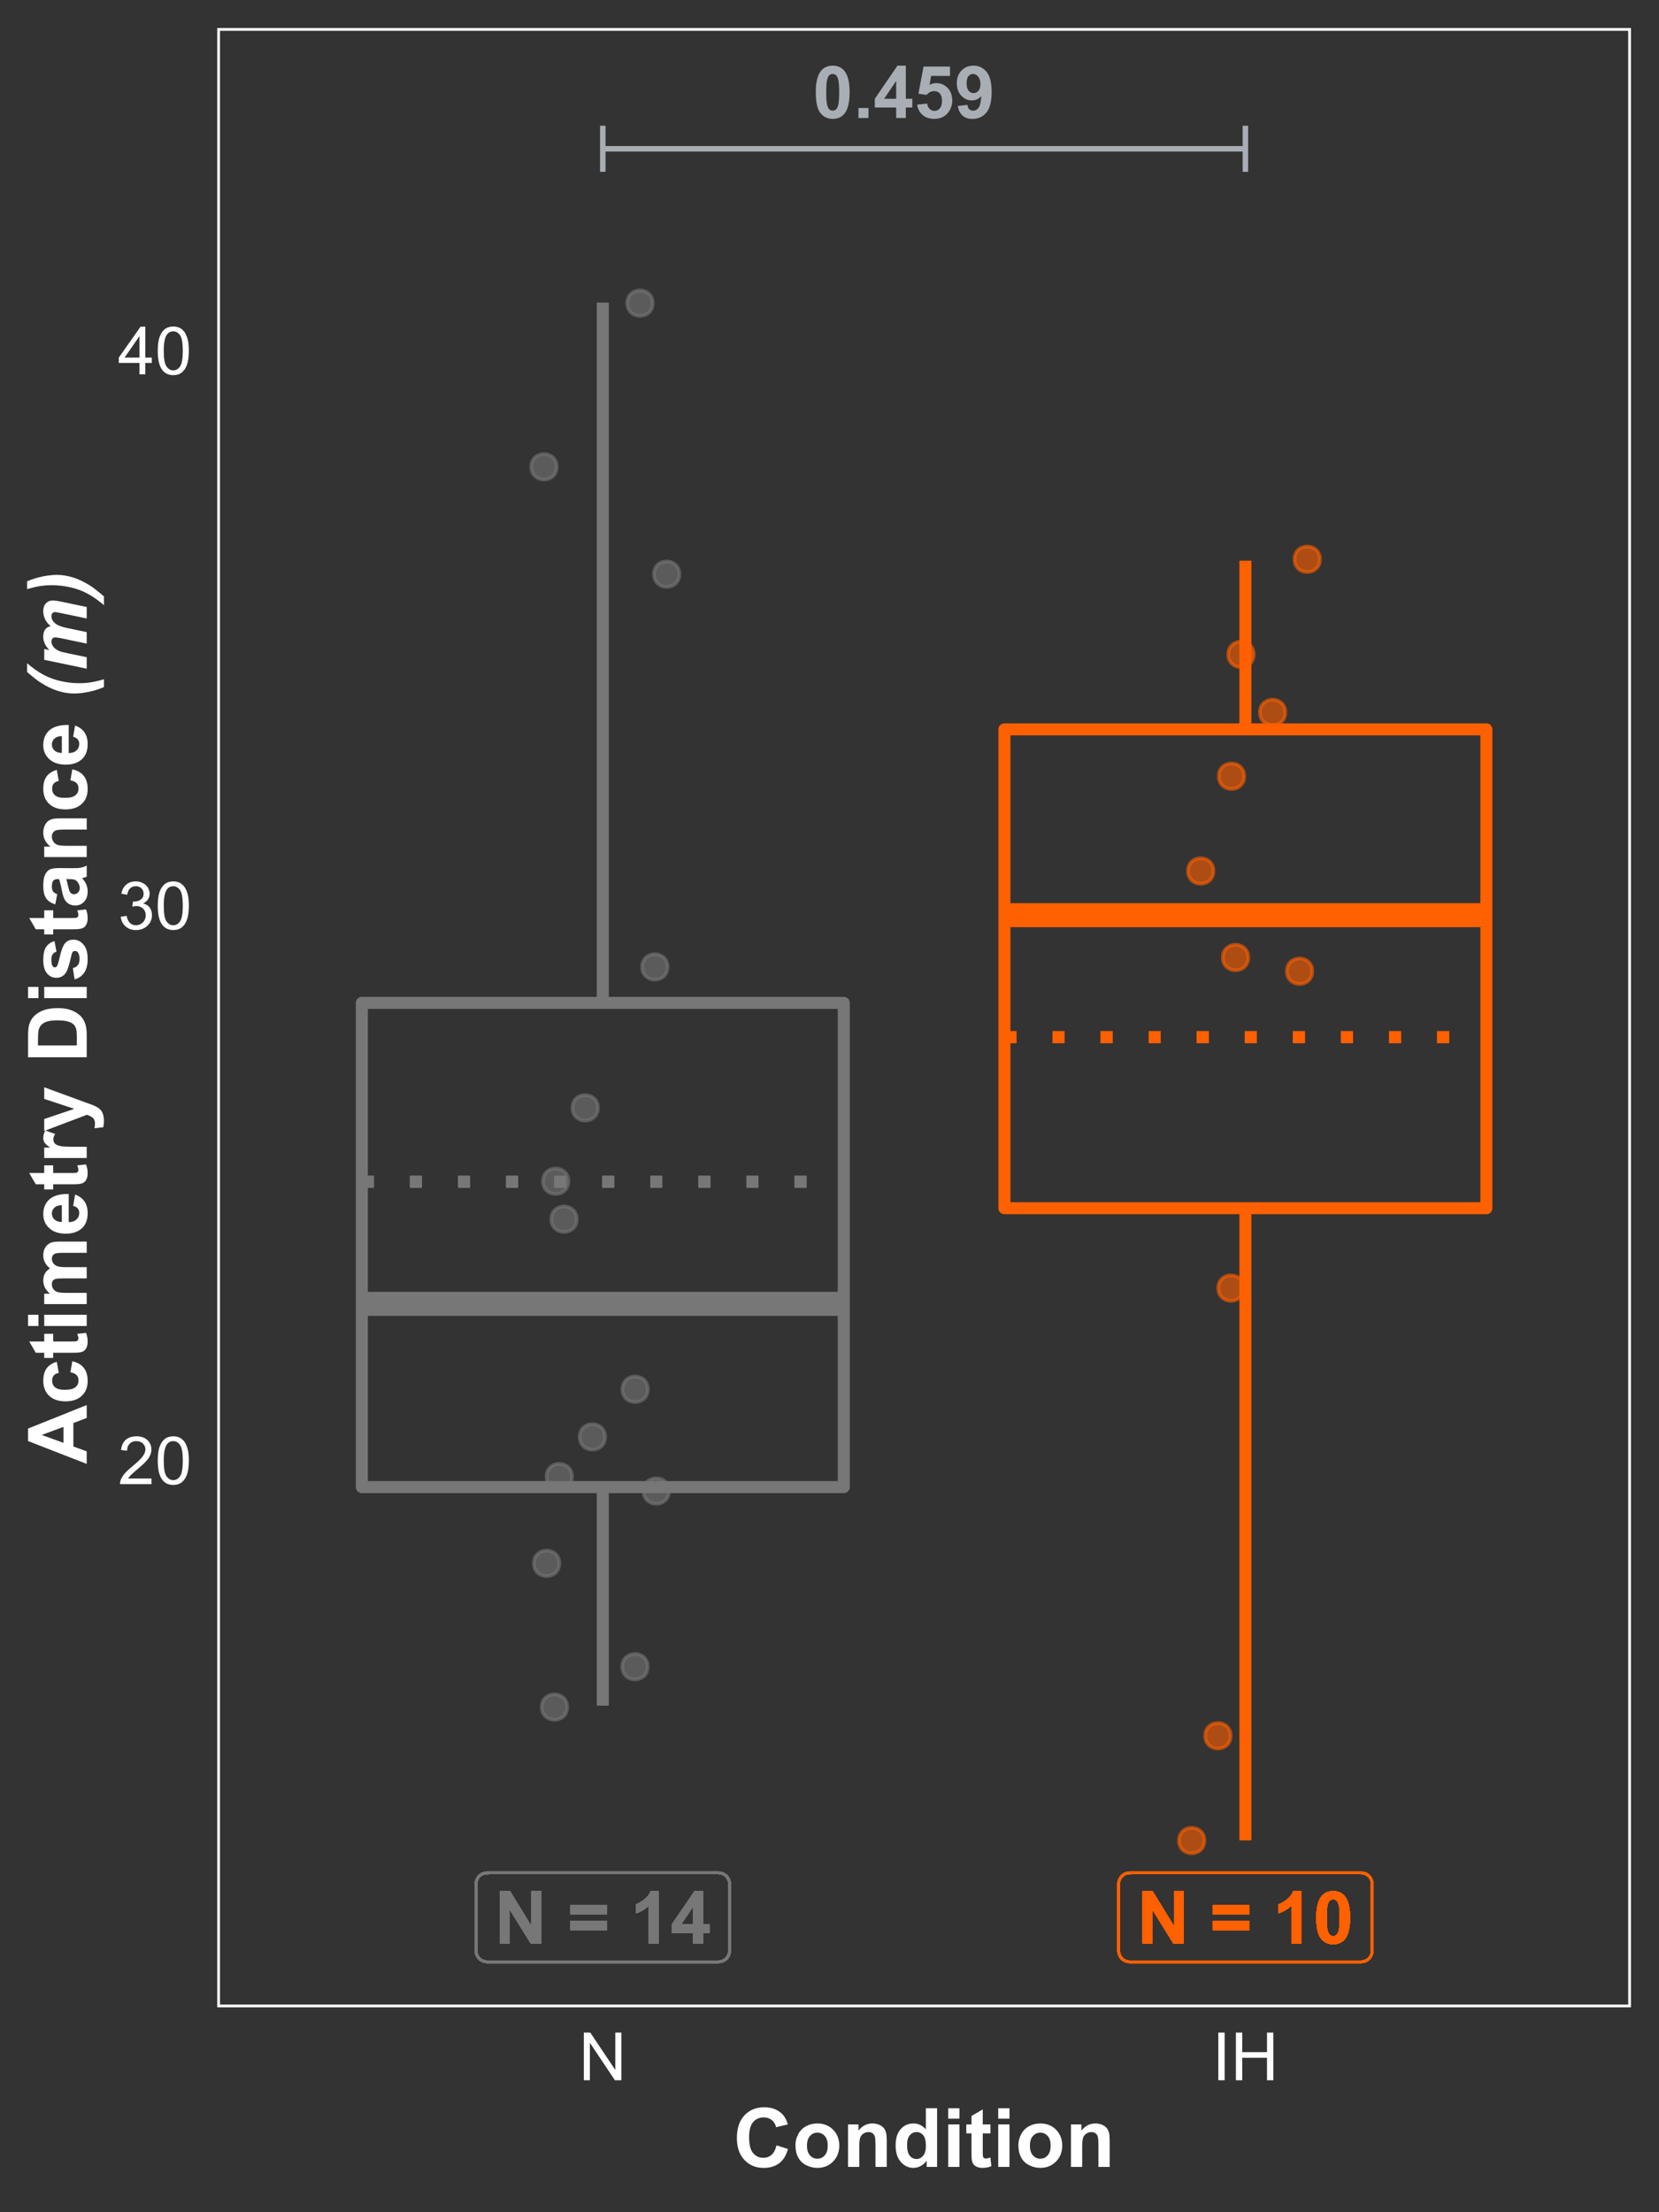 <?xml version="1.0" encoding="UTF-8"?>
<svg xmlns="http://www.w3.org/2000/svg" xmlns:xlink="http://www.w3.org/1999/xlink" width="324pt" height="432pt" viewBox="0 0 324 432" version="1.1">
<rect x="0" y="0" width="324" height="432" fill="#333333" stroke="none"/>
<defs>
<g>
<symbol overflow="visible" id="glyph0-0">
<path style="stroke:none;" d="M 1.777 0 L 1.777 -8.891 L 8.891 -8.891 L 8.891 0 Z M 2 -0.223 L 8.668 -0.223 L 8.668 -8.668 L 2 -8.668 Z M 2 -0.223 "/>
</symbol>
<symbol overflow="visible" id="glyph0-1">
<path style="stroke:none;" d="M 3.902 -10.227 C 4.887 -10.223 5.656 -9.871 6.219 -9.168 C 6.875 -8.332 7.207 -6.949 7.211 -5.023 C 7.207 -3.094 6.875 -1.711 6.211 -0.867 C 5.656 -0.176 4.887 0.168 3.902 0.172 C 2.91 0.168 2.109 -0.207 1.508 -0.969 C 0.898 -1.727 0.598 -3.086 0.598 -5.043 C 0.598 -6.957 0.93 -8.336 1.598 -9.184 C 2.148 -9.875 2.918 -10.223 3.902 -10.227 Z M 3.902 -8.605 C 3.668 -8.602 3.457 -8.527 3.27 -8.379 C 3.082 -8.23 2.938 -7.961 2.84 -7.57 C 2.703 -7.066 2.637 -6.215 2.641 -5.023 C 2.637 -3.824 2.695 -3.004 2.82 -2.559 C 2.938 -2.109 3.09 -1.812 3.273 -1.668 C 3.457 -1.516 3.668 -1.441 3.902 -1.445 C 4.137 -1.441 4.348 -1.516 4.535 -1.668 C 4.719 -1.816 4.859 -2.086 4.965 -2.48 C 5.098 -2.977 5.168 -3.824 5.168 -5.023 C 5.168 -6.215 5.105 -7.035 4.988 -7.484 C 4.863 -7.93 4.711 -8.23 4.531 -8.379 C 4.344 -8.527 4.137 -8.602 3.902 -8.605 Z M 3.902 -8.605 "/>
</symbol>
<symbol overflow="visible" id="glyph0-2">
<path style="stroke:none;" d="M 1.02 0 L 1.02 -1.953 L 2.973 -1.953 L 2.973 0 Z M 1.02 0 "/>
</symbol>
<symbol overflow="visible" id="glyph0-3">
<path style="stroke:none;" d="M 4.434 0 L 4.434 -2.051 L 0.266 -2.051 L 0.266 -3.758 L 4.684 -10.227 L 6.32 -10.227 L 6.32 -3.766 L 7.586 -3.766 L 7.586 -2.051 L 6.32 -2.051 L 6.32 0 Z M 4.434 -3.766 L 4.434 -7.246 L 2.09 -3.766 Z M 4.434 -3.766 "/>
</symbol>
<symbol overflow="visible" id="glyph0-4">
<path style="stroke:none;" d="M 0.633 -2.617 L 2.578 -2.82 C 2.633 -2.375 2.797 -2.027 3.07 -1.773 C 3.344 -1.516 3.656 -1.387 4.016 -1.391 C 4.418 -1.387 4.762 -1.555 5.047 -1.887 C 5.328 -2.215 5.473 -2.711 5.473 -3.383 C 5.473 -4.004 5.332 -4.473 5.051 -4.789 C 4.77 -5.098 4.406 -5.254 3.961 -5.258 C 3.398 -5.254 2.895 -5.008 2.453 -4.516 L 0.867 -4.746 L 1.867 -10.043 L 7.031 -10.043 L 7.031 -8.219 L 3.348 -8.219 L 3.043 -6.488 C 3.473 -6.703 3.918 -6.812 4.375 -6.816 C 5.238 -6.812 5.973 -6.5 6.578 -5.871 C 7.176 -5.238 7.477 -4.418 7.48 -3.418 C 7.477 -2.574 7.234 -1.828 6.754 -1.176 C 6.086 -0.277 5.168 0.168 3.996 0.172 C 3.055 0.168 2.285 -0.078 1.695 -0.582 C 1.098 -1.082 0.746 -1.762 0.633 -2.617 Z M 0.633 -2.617 "/>
</symbol>
<symbol overflow="visible" id="glyph0-5">
<path style="stroke:none;" d="M 0.645 -2.355 L 2.535 -2.562 C 2.578 -2.176 2.699 -1.891 2.895 -1.707 C 3.09 -1.52 3.348 -1.43 3.668 -1.43 C 4.07 -1.43 4.41 -1.613 4.695 -1.984 C 4.977 -2.355 5.16 -3.125 5.238 -4.293 C 4.746 -3.719 4.133 -3.434 3.398 -3.438 C 2.594 -3.434 1.902 -3.742 1.324 -4.363 C 0.742 -4.98 0.449 -5.785 0.453 -6.781 C 0.449 -7.809 0.758 -8.641 1.371 -9.277 C 1.984 -9.906 2.766 -10.223 3.715 -10.227 C 4.746 -10.223 5.594 -9.824 6.258 -9.027 C 6.922 -8.227 7.254 -6.914 7.254 -5.086 C 7.254 -3.223 6.906 -1.879 6.219 -1.055 C 5.523 -0.234 4.625 0.176 3.523 0.18 C 2.723 0.176 2.078 -0.031 1.59 -0.453 C 1.098 -0.875 0.785 -1.512 0.645 -2.355 Z M 5.062 -6.621 C 5.062 -7.25 4.918 -7.738 4.629 -8.086 C 4.34 -8.43 4.004 -8.602 3.625 -8.605 C 3.262 -8.602 2.961 -8.461 2.727 -8.18 C 2.484 -7.895 2.367 -7.426 2.367 -6.781 C 2.367 -6.117 2.496 -5.637 2.758 -5.332 C 3.016 -5.023 3.34 -4.867 3.73 -4.871 C 4.102 -4.867 4.418 -5.016 4.676 -5.312 C 4.934 -5.605 5.062 -6.043 5.062 -6.621 Z M 5.062 -6.621 "/>
</symbol>
<symbol overflow="visible" id="glyph0-6">
<path style="stroke:none;" d=""/>
</symbol>
<symbol overflow="visible" id="glyph0-7">
<path style="stroke:none;" d="M 1.055 0 L 1.055 -10.184 L 3.055 -10.184 L 7.223 -3.383 L 7.223 -10.184 L 9.133 -10.184 L 9.133 0 L 7.07 0 L 2.965 -6.641 L 2.965 0 Z M 1.055 0 "/>
</symbol>
<symbol overflow="visible" id="glyph0-8">
<path style="stroke:none;" d="M 0.59 -5.668 L 0.59 -7.461 L 7.711 -7.461 L 7.711 -5.668 Z M 0.59 -2.586 L 0.59 -4.383 L 7.711 -4.383 L 7.711 -2.586 Z M 0.59 -2.586 "/>
</symbol>
<symbol overflow="visible" id="glyph0-9">
<path style="stroke:none;" d="M 5.598 0 L 3.648 0 L 3.648 -7.355 C 2.934 -6.684 2.094 -6.191 1.125 -5.875 L 1.125 -7.648 C 1.633 -7.812 2.184 -8.129 2.785 -8.594 C 3.379 -9.059 3.789 -9.602 4.016 -10.227 L 5.598 -10.227 Z M 5.598 0 "/>
</symbol>
<symbol overflow="visible" id="glyph1-0">
<path style="stroke:none;" d="M 1.625 0 L 1.625 -8.125 L 8.125 -8.125 L 8.125 0 Z M 1.828 -0.203 L 7.922 -0.203 L 7.922 -7.922 L 1.828 -7.922 Z M 1.828 -0.203 "/>
</symbol>
<symbol overflow="visible" id="glyph1-1">
<path style="stroke:none;" d="M 6.543 -1.098 L 6.543 0 L 0.395 0 C 0.383 -0.273 0.43 -0.535 0.527 -0.793 C 0.684 -1.207 0.934 -1.621 1.277 -2.031 C 1.621 -2.434 2.117 -2.902 2.773 -3.441 C 3.781 -4.266 4.465 -4.922 4.824 -5.41 C 5.176 -5.891 5.355 -6.352 5.359 -6.785 C 5.355 -7.238 5.191 -7.617 4.871 -7.93 C 4.543 -8.238 4.121 -8.395 3.605 -8.398 C 3.051 -8.395 2.613 -8.23 2.285 -7.902 C 1.953 -7.57 1.785 -7.113 1.785 -6.531 L 0.609 -6.652 C 0.688 -7.523 0.988 -8.191 1.516 -8.652 C 2.039 -9.109 2.746 -9.34 3.633 -9.344 C 4.523 -9.34 5.227 -9.094 5.75 -8.602 C 6.266 -8.105 6.527 -7.492 6.531 -6.762 C 6.527 -6.387 6.449 -6.02 6.301 -5.66 C 6.145 -5.301 5.895 -4.922 5.543 -4.523 C 5.191 -4.125 4.602 -3.578 3.781 -2.887 C 3.094 -2.309 2.656 -1.918 2.461 -1.715 C 2.266 -1.508 2.105 -1.301 1.98 -1.098 Z M 6.543 -1.098 "/>
</symbol>
<symbol overflow="visible" id="glyph1-2">
<path style="stroke:none;" d="M 0.539 -4.59 C 0.539 -5.684 0.652 -6.57 0.879 -7.242 C 1.105 -7.914 1.441 -8.43 1.887 -8.797 C 2.332 -9.156 2.895 -9.34 3.574 -9.344 C 4.074 -9.34 4.512 -9.238 4.887 -9.043 C 5.262 -8.84 5.57 -8.551 5.82 -8.172 C 6.062 -7.793 6.258 -7.332 6.398 -6.789 C 6.539 -6.242 6.609 -5.508 6.609 -4.59 C 6.609 -3.496 6.496 -2.617 6.27 -1.945 C 6.043 -1.273 5.707 -0.754 5.262 -0.387 C 4.816 -0.023 4.254 0.156 3.574 0.16 C 2.676 0.156 1.969 -0.16 1.461 -0.805 C 0.844 -1.578 0.539 -2.84 0.539 -4.59 Z M 1.715 -4.59 C 1.711 -3.059 1.891 -2.043 2.25 -1.539 C 2.605 -1.031 3.047 -0.777 3.574 -0.781 C 4.098 -0.777 4.535 -1.031 4.895 -1.543 C 5.25 -2.047 5.43 -3.062 5.434 -4.59 C 5.43 -6.117 5.25 -7.137 4.895 -7.641 C 4.535 -8.145 4.094 -8.395 3.562 -8.398 C 3.035 -8.395 2.613 -8.172 2.305 -7.73 C 1.906 -7.16 1.711 -6.113 1.715 -4.59 Z M 1.715 -4.59 "/>
</symbol>
<symbol overflow="visible" id="glyph1-3">
<path style="stroke:none;" d="M 0.547 -2.457 L 1.688 -2.609 C 1.82 -1.957 2.043 -1.492 2.359 -1.207 C 2.672 -0.922 3.055 -0.777 3.512 -0.781 C 4.043 -0.777 4.496 -0.965 4.871 -1.34 C 5.238 -1.711 5.426 -2.172 5.426 -2.723 C 5.426 -3.246 5.254 -3.68 4.91 -4.02 C 4.566 -4.359 4.129 -4.527 3.605 -4.531 C 3.387 -4.527 3.121 -4.488 2.801 -4.406 L 2.926 -5.406 C 2.996 -5.395 3.059 -5.391 3.109 -5.395 C 3.594 -5.391 4.031 -5.516 4.422 -5.773 C 4.809 -6.023 5.004 -6.418 5.008 -6.949 C 5.004 -7.367 4.863 -7.715 4.582 -7.992 C 4.297 -8.266 3.93 -8.402 3.484 -8.406 C 3.039 -8.402 2.668 -8.262 2.375 -7.984 C 2.074 -7.703 1.887 -7.285 1.805 -6.727 L 0.66 -6.93 C 0.797 -7.695 1.113 -8.289 1.613 -8.711 C 2.105 -9.129 2.723 -9.34 3.461 -9.344 C 3.965 -9.34 4.434 -9.23 4.863 -9.016 C 5.289 -8.797 5.613 -8.5 5.844 -8.125 C 6.066 -7.746 6.18 -7.348 6.184 -6.926 C 6.18 -6.52 6.074 -6.152 5.859 -5.824 C 5.641 -5.496 5.32 -5.234 4.898 -5.039 C 5.449 -4.914 5.875 -4.648 6.184 -4.25 C 6.484 -3.844 6.637 -3.344 6.641 -2.75 C 6.637 -1.934 6.34 -1.246 5.75 -0.684 C 5.156 -0.117 4.41 0.164 3.504 0.164 C 2.684 0.164 2.004 -0.078 1.469 -0.566 C 0.926 -1.051 0.617 -1.68 0.547 -2.457 Z M 0.547 -2.457 "/>
</symbol>
<symbol overflow="visible" id="glyph1-4">
<path style="stroke:none;" d="M 4.203 0 L 4.203 -2.227 L 0.164 -2.227 L 0.164 -3.273 L 4.41 -9.305 L 5.344 -9.305 L 5.344 -3.273 L 6.602 -3.273 L 6.602 -2.227 L 5.344 -2.227 L 5.344 0 Z M 4.203 -3.273 L 4.203 -7.473 L 1.289 -3.273 Z M 4.203 -3.273 "/>
</symbol>
<symbol overflow="visible" id="glyph1-5">
<path style="stroke:none;" d="M 0.992 0 L 0.992 -9.305 L 2.254 -9.305 L 7.141 -2 L 7.141 -9.305 L 8.32 -9.305 L 8.32 0 L 7.059 0 L 2.172 -7.312 L 2.172 0 Z M 0.992 0 "/>
</symbol>
<symbol overflow="visible" id="glyph1-6">
<path style="stroke:none;" d="M 1.211 0 L 1.211 -9.305 L 2.445 -9.305 L 2.445 0 Z M 1.211 0 "/>
</symbol>
<symbol overflow="visible" id="glyph1-7">
<path style="stroke:none;" d="M 1.039 0 L 1.039 -9.305 L 2.273 -9.305 L 2.273 -5.484 L 7.109 -5.484 L 7.109 -9.305 L 8.34 -9.305 L 8.34 0 L 7.109 0 L 7.109 -4.387 L 2.273 -4.387 L 2.273 0 Z M 1.039 0 "/>
</symbol>
<symbol overflow="visible" id="glyph2-0">
<path style="stroke:none;" d="M 2 0 L 2 -10 L 10 -10 L 10 0 Z M 2.25 -0.25 L 9.75 -0.25 L 9.75 -9.75 L 2.25 -9.75 Z M 2.25 -0.25 "/>
</symbol>
<symbol overflow="visible" id="glyph2-1">
<path style="stroke:none;" d="M 8.492 -4.211 L 10.734 -3.5 C 10.391 -2.246 9.816 -1.32 9.02 -0.715 C 8.215 -0.109 7.203 0.191 5.977 0.195 C 4.453 0.191 3.203 -0.324 2.227 -1.363 C 1.246 -2.398 0.754 -3.82 0.758 -5.625 C 0.754 -7.531 1.246 -9.012 2.234 -10.066 C 3.215 -11.121 4.512 -11.648 6.117 -11.648 C 7.516 -11.648 8.652 -11.234 9.531 -10.406 C 10.051 -9.914 10.441 -9.211 10.703 -8.297 L 8.414 -7.75 C 8.277 -8.34 7.992 -8.809 7.566 -9.156 C 7.133 -9.496 6.613 -9.668 6 -9.672 C 5.148 -9.668 4.457 -9.363 3.934 -8.758 C 3.402 -8.145 3.141 -7.156 3.141 -5.797 C 3.141 -4.344 3.398 -3.312 3.922 -2.703 C 4.438 -2.086 5.117 -1.781 5.953 -1.781 C 6.566 -1.781 7.094 -1.977 7.539 -2.367 C 7.98 -2.758 8.297 -3.371 8.492 -4.211 Z M 8.492 -4.211 "/>
</symbol>
<symbol overflow="visible" id="glyph2-2">
<path style="stroke:none;" d="M 0.641 -4.266 C 0.637 -4.992 0.816 -5.695 1.18 -6.383 C 1.535 -7.062 2.047 -7.586 2.707 -7.945 C 3.363 -8.305 4.098 -8.484 4.914 -8.484 C 6.168 -8.484 7.195 -8.074 8 -7.262 C 8.797 -6.441 9.199 -5.414 9.203 -4.172 C 9.199 -2.914 8.793 -1.871 7.988 -1.051 C 7.176 -0.223 6.156 0.188 4.93 0.188 C 4.164 0.188 3.441 0.016 2.754 -0.328 C 2.062 -0.672 1.535 -1.176 1.18 -1.84 C 0.816 -2.504 0.637 -3.312 0.641 -4.266 Z M 2.891 -4.148 C 2.887 -3.324 3.082 -2.691 3.477 -2.258 C 3.863 -1.816 4.348 -1.598 4.922 -1.602 C 5.492 -1.598 5.973 -1.816 6.363 -2.258 C 6.75 -2.691 6.941 -3.328 6.945 -4.164 C 6.941 -4.973 6.75 -5.598 6.363 -6.039 C 5.973 -6.473 5.492 -6.691 4.922 -6.695 C 4.348 -6.691 3.863 -6.473 3.477 -6.039 C 3.082 -5.598 2.887 -4.969 2.891 -4.148 Z M 2.891 -4.148 "/>
</symbol>
<symbol overflow="visible" id="glyph2-3">
<path style="stroke:none;" d="M 8.695 0 L 6.5 0 L 6.5 -4.234 C 6.496 -5.129 6.449 -5.707 6.359 -5.973 C 6.262 -6.23 6.109 -6.438 5.902 -6.586 C 5.688 -6.73 5.434 -6.801 5.141 -6.805 C 4.758 -6.801 4.418 -6.699 4.117 -6.492 C 3.812 -6.281 3.605 -6.004 3.496 -5.664 C 3.383 -5.316 3.328 -4.68 3.328 -3.758 L 3.328 0 L 1.133 0 L 1.133 -8.297 L 3.172 -8.297 L 3.172 -7.078 C 3.891 -8.016 4.805 -8.484 5.906 -8.484 C 6.391 -8.484 6.832 -8.395 7.234 -8.223 C 7.633 -8.043 7.938 -7.82 8.145 -7.555 C 8.348 -7.281 8.488 -6.977 8.574 -6.633 C 8.652 -6.289 8.695 -5.797 8.695 -5.156 Z M 8.695 0 "/>
</symbol>
<symbol overflow="visible" id="glyph2-4">
<path style="stroke:none;" d="M 8.758 0 L 6.719 0 L 6.719 -1.219 C 6.379 -0.742 5.98 -0.387 5.52 -0.16 C 5.059 0.074 4.594 0.188 4.125 0.188 C 3.172 0.188 2.355 -0.195 1.676 -0.965 C 0.996 -1.73 0.656 -2.801 0.656 -4.18 C 0.656 -5.582 0.984 -6.652 1.648 -7.387 C 2.305 -8.117 3.141 -8.484 4.156 -8.484 C 5.078 -8.484 5.883 -8.098 6.562 -7.328 L 6.562 -11.453 L 8.758 -11.453 Z M 2.898 -4.328 C 2.895 -3.441 3.016 -2.801 3.266 -2.406 C 3.617 -1.832 4.113 -1.547 4.75 -1.547 C 5.254 -1.547 5.684 -1.762 6.039 -2.191 C 6.391 -2.621 6.566 -3.262 6.57 -4.117 C 6.566 -5.066 6.395 -5.754 6.055 -6.176 C 5.707 -6.594 5.27 -6.801 4.734 -6.805 C 4.211 -6.801 3.773 -6.594 3.426 -6.184 C 3.07 -5.766 2.895 -5.148 2.898 -4.328 Z M 2.898 -4.328 "/>
</symbol>
<symbol overflow="visible" id="glyph2-5">
<path style="stroke:none;" d="M 1.148 -9.422 L 1.148 -11.453 L 3.344 -11.453 L 3.344 -9.422 Z M 1.148 0 L 1.148 -8.297 L 3.344 -8.297 L 3.344 0 Z M 1.148 0 "/>
</symbol>
<symbol overflow="visible" id="glyph2-6">
<path style="stroke:none;" d="M 4.953 -8.297 L 4.953 -6.547 L 3.453 -6.547 L 3.453 -3.203 C 3.449 -2.523 3.465 -2.129 3.496 -2.02 C 3.523 -1.906 3.59 -1.812 3.691 -1.742 C 3.793 -1.664 3.914 -1.629 4.062 -1.633 C 4.262 -1.629 4.559 -1.699 4.945 -1.844 L 5.133 -0.141 C 4.621 0.078 4.043 0.188 3.398 0.188 C 3 0.188 2.641 0.121 2.328 -0.012 C 2.008 -0.145 1.777 -0.316 1.629 -0.527 C 1.48 -0.738 1.375 -1.023 1.32 -1.383 C 1.27 -1.637 1.246 -2.152 1.25 -2.93 L 1.25 -6.547 L 0.242 -6.547 L 0.242 -8.297 L 1.25 -8.297 L 1.25 -9.945 L 3.453 -11.227 L 3.453 -8.297 Z M 4.953 -8.297 "/>
</symbol>
<symbol overflow="visible" id="glyph3-0">
<path style="stroke:none;" d="M 0 -2 L -10 -2 L -10 -10 L 0 -10 Z M -0.25 -2.25 L -0.25 -9.75 L -9.75 -9.75 L -9.75 -2.25 Z M -0.25 -2.25 "/>
</symbol>
<symbol overflow="visible" id="glyph3-1">
<path style="stroke:none;" d="M 0 -11.492 L 0 -8.977 L -2.602 -7.977 L -2.602 -3.398 L 0 -2.453 L 0 0 L -11.453 -4.461 L -11.453 -6.906 Z M -4.531 -7.234 L -8.781 -5.656 L -4.531 -4.109 Z M -4.531 -7.234 "/>
</symbol>
<symbol overflow="visible" id="glyph3-2">
<path style="stroke:none;" d="M -5.844 -8.383 L -5.453 -6.219 C -5.883 -6.141 -6.207 -5.977 -6.43 -5.723 C -6.645 -5.461 -6.754 -5.125 -6.758 -4.719 C -6.754 -4.168 -6.566 -3.734 -6.191 -3.41 C -5.812 -3.082 -5.18 -2.918 -4.297 -2.922 C -3.309 -2.918 -2.613 -3.082 -2.211 -3.418 C -1.801 -3.746 -1.598 -4.191 -1.602 -4.75 C -1.598 -5.164 -1.719 -5.504 -1.957 -5.773 C -2.191 -6.035 -2.598 -6.223 -3.18 -6.336 L -2.812 -8.492 C -1.82 -8.266 -1.07 -7.836 -0.57 -7.203 C -0.062 -6.562 0.188 -5.711 0.188 -4.648 C 0.188 -3.43 -0.195 -2.465 -0.961 -1.746 C -1.727 -1.023 -2.785 -0.66 -4.141 -0.664 C -5.508 -0.66 -6.574 -1.023 -7.34 -1.75 C -8.102 -2.473 -8.484 -3.453 -8.484 -4.688 C -8.484 -5.695 -8.266 -6.496 -7.832 -7.098 C -7.395 -7.691 -6.73 -8.121 -5.844 -8.383 Z M -5.844 -8.383 "/>
</symbol>
<symbol overflow="visible" id="glyph3-3">
<path style="stroke:none;" d="M -8.297 -4.953 L -6.547 -4.953 L -6.547 -3.453 L -3.203 -3.453 C -2.523 -3.449 -2.129 -3.465 -2.02 -3.496 C -1.906 -3.523 -1.812 -3.59 -1.742 -3.691 C -1.664 -3.793 -1.629 -3.914 -1.633 -4.062 C -1.629 -4.262 -1.699 -4.559 -1.844 -4.945 L -0.141 -5.133 C 0.078 -4.621 0.188 -4.043 0.188 -3.398 C 0.188 -3 0.121 -2.641 -0.012 -2.328 C -0.145 -2.008 -0.316 -1.777 -0.527 -1.629 C -0.738 -1.48 -1.023 -1.375 -1.383 -1.32 C -1.637 -1.27 -2.152 -1.246 -2.93 -1.25 L -6.547 -1.25 L -6.547 -0.242 L -8.297 -0.242 L -8.297 -1.25 L -9.945 -1.25 L -11.227 -3.453 L -8.297 -3.453 Z M -8.297 -4.953 "/>
</symbol>
<symbol overflow="visible" id="glyph3-4">
<path style="stroke:none;" d="M -9.422 -1.148 L -11.453 -1.148 L -11.453 -3.344 L -9.422 -3.344 Z M 0 -1.148 L -8.297 -1.148 L -8.297 -3.344 L 0 -3.344 Z M 0 -1.148 "/>
</symbol>
<symbol overflow="visible" id="glyph3-5">
<path style="stroke:none;" d="M -8.297 -0.984 L -8.297 -3.008 L -7.164 -3.008 C -8.043 -3.727 -8.484 -4.59 -8.484 -5.594 C -8.484 -6.121 -8.375 -6.582 -8.156 -6.977 C -7.938 -7.363 -7.605 -7.684 -7.164 -7.938 C -7.605 -8.301 -7.938 -8.695 -8.156 -9.117 C -8.375 -9.539 -8.484 -9.988 -8.484 -10.469 C -8.484 -11.074 -8.359 -11.59 -8.113 -12.016 C -7.863 -12.434 -7.5 -12.75 -7.023 -12.961 C -6.668 -13.109 -6.094 -13.184 -5.305 -13.188 L 0 -13.188 L 0 -10.992 L -4.742 -10.992 C -5.562 -10.992 -6.094 -10.914 -6.336 -10.766 C -6.645 -10.559 -6.801 -10.246 -6.805 -9.828 C -6.801 -9.516 -6.707 -9.227 -6.523 -8.961 C -6.332 -8.688 -6.059 -8.492 -5.699 -8.375 C -5.336 -8.25 -4.766 -8.191 -3.984 -8.195 L 0 -8.195 L 0 -6 L -4.547 -6 C -5.352 -6 -5.871 -5.961 -6.109 -5.883 C -6.34 -5.805 -6.516 -5.684 -6.633 -5.52 C -6.746 -5.355 -6.801 -5.133 -6.805 -4.852 C -6.801 -4.512 -6.711 -4.207 -6.531 -3.938 C -6.348 -3.664 -6.086 -3.469 -5.742 -3.355 C -5.398 -3.234 -4.828 -3.176 -4.031 -3.18 L 0 -3.18 L 0 -0.984 Z M -8.297 -0.984 "/>
</symbol>
<symbol overflow="visible" id="glyph3-6">
<path style="stroke:none;" d="M -2.641 -5.953 L -2.273 -8.141 C -1.469 -7.855 -0.855 -7.414 -0.441 -6.809 C -0.02 -6.199 0.188 -5.438 0.188 -4.531 C 0.188 -3.086 -0.281 -2.02 -1.227 -1.328 C -1.977 -0.777 -2.93 -0.504 -4.086 -0.508 C -5.457 -0.504 -6.535 -0.863 -7.316 -1.586 C -8.094 -2.301 -8.484 -3.211 -8.484 -4.312 C -8.484 -5.547 -8.074 -6.52 -7.262 -7.234 C -6.441 -7.945 -5.195 -8.285 -3.516 -8.258 L -3.516 -2.758 C -2.863 -2.77 -2.355 -2.945 -1.996 -3.289 C -1.633 -3.625 -1.453 -4.047 -1.453 -4.555 C -1.453 -4.895 -1.547 -5.184 -1.734 -5.422 C -1.922 -5.652 -2.223 -5.832 -2.641 -5.953 Z M -4.859 -6.078 C -5.492 -6.059 -5.977 -5.895 -6.309 -5.586 C -6.637 -5.27 -6.801 -4.891 -6.805 -4.445 C -6.801 -3.965 -6.629 -3.57 -6.281 -3.258 C -5.93 -2.945 -5.453 -2.789 -4.859 -2.797 Z M -4.859 -6.078 "/>
</symbol>
<symbol overflow="visible" id="glyph3-7">
<path style="stroke:none;" d="M 0 -3.25 L 0 -1.055 L -8.297 -1.055 L -8.297 -3.094 L -7.117 -3.094 C -7.672 -3.441 -8.039 -3.754 -8.219 -4.035 C -8.395 -4.312 -8.484 -4.629 -8.484 -4.984 C -8.484 -5.48 -8.344 -5.961 -8.07 -6.43 L -6.156 -5.75 C -6.395 -5.375 -6.516 -5.031 -6.516 -4.719 C -6.516 -4.406 -6.43 -4.148 -6.262 -3.938 C -6.09 -3.723 -5.785 -3.555 -5.344 -3.434 C -4.898 -3.309 -3.969 -3.246 -2.562 -3.25 Z M 0 -3.25 "/>
</symbol>
<symbol overflow="visible" id="glyph3-8">
<path style="stroke:none;" d="M -8.297 -0.109 L -8.297 -2.445 L -2.406 -4.43 L -8.297 -6.367 L -8.297 -8.641 L -0.312 -5.711 L 1.133 -5.188 C 1.613 -4.992 1.984 -4.809 2.242 -4.637 C 2.496 -4.457 2.703 -4.258 2.863 -4.035 C 3.02 -3.805 3.145 -3.527 3.234 -3.199 C 3.32 -2.867 3.363 -2.492 3.367 -2.078 C 3.363 -1.652 3.32 -1.238 3.234 -0.836 L 1.516 -0.641 C 1.582 -0.98 1.617 -1.293 1.617 -1.57 C 1.617 -2.078 1.465 -2.453 1.168 -2.703 C 0.863 -2.945 0.484 -3.133 0.023 -3.266 Z M -8.297 -0.109 "/>
</symbol>
<symbol overflow="visible" id="glyph3-9">
<path style="stroke:none;" d="M -11.453 -1.156 L -11.453 -5.383 C -11.449 -6.332 -11.375 -7.059 -11.234 -7.562 C -11.031 -8.23 -10.68 -8.805 -10.18 -9.289 C -9.672 -9.766 -9.055 -10.133 -8.324 -10.383 C -7.59 -10.633 -6.688 -10.758 -5.617 -10.758 C -4.672 -10.758 -3.859 -10.641 -3.18 -10.406 C -2.344 -10.117 -1.668 -9.707 -1.156 -9.18 C -0.762 -8.777 -0.457 -8.234 -0.242 -7.555 C -0.078 -7.039 0 -6.359 0 -5.508 L 0 -1.156 Z M -9.516 -3.469 L -1.93 -3.469 L -1.93 -5.195 C -1.926 -5.84 -1.965 -6.305 -2.039 -6.594 C -2.133 -6.965 -2.289 -7.277 -2.516 -7.527 C -2.734 -7.773 -3.105 -7.977 -3.621 -8.133 C -4.133 -8.289 -4.832 -8.367 -5.719 -8.367 C -6.602 -8.367 -7.281 -8.289 -7.758 -8.133 C -8.23 -7.977 -8.598 -7.758 -8.867 -7.477 C -9.129 -7.195 -9.309 -6.836 -9.406 -6.406 C -9.477 -6.078 -9.516 -5.445 -9.516 -4.508 Z M -9.516 -3.469 "/>
</symbol>
<symbol overflow="visible" id="glyph3-10">
<path style="stroke:none;" d="M -2.367 -0.375 L -2.703 -2.578 C -2.273 -2.672 -1.949 -2.859 -1.73 -3.148 C -1.504 -3.43 -1.395 -3.832 -1.398 -4.352 C -1.395 -4.918 -1.5 -5.344 -1.711 -5.633 C -1.855 -5.82 -2.051 -5.918 -2.297 -5.922 C -2.461 -5.918 -2.598 -5.867 -2.711 -5.766 C -2.812 -5.656 -2.91 -5.41 -3 -5.031 C -3.391 -3.258 -3.746 -2.137 -4.07 -1.664 C -4.516 -1.008 -5.137 -0.68 -5.938 -0.68 C -6.652 -0.68 -7.258 -0.961 -7.75 -1.531 C -8.238 -2.094 -8.484 -2.977 -8.484 -4.172 C -8.484 -5.305 -8.297 -6.148 -7.93 -6.703 C -7.555 -7.254 -7.008 -7.633 -6.289 -7.844 L -5.906 -5.773 C -6.227 -5.68 -6.473 -5.512 -6.648 -5.27 C -6.816 -5.02 -6.902 -4.668 -6.906 -4.211 C -6.902 -3.629 -6.82 -3.215 -6.664 -2.969 C -6.547 -2.801 -6.398 -2.719 -6.219 -2.719 C -6.059 -2.719 -5.926 -2.789 -5.82 -2.938 C -5.672 -3.133 -5.469 -3.816 -5.203 -4.988 C -4.938 -6.152 -4.609 -6.969 -4.227 -7.438 C -3.832 -7.891 -3.289 -8.121 -2.594 -8.125 C -1.832 -8.121 -1.18 -7.805 -0.633 -7.172 C -0.086 -6.535 0.188 -5.594 0.188 -4.352 C 0.188 -3.219 -0.039 -2.324 -0.5 -1.668 C -0.953 -1.008 -1.578 -0.578 -2.367 -0.375 Z M -2.367 -0.375 "/>
</symbol>
<symbol overflow="visible" id="glyph3-11">
<path style="stroke:none;" d="M -5.766 -2.789 L -6.125 -0.797 C -6.922 -1.02 -7.516 -1.402 -7.906 -1.953 C -8.289 -2.496 -8.484 -3.309 -8.484 -4.391 C -8.484 -5.367 -8.367 -6.098 -8.137 -6.578 C -7.902 -7.055 -7.609 -7.391 -7.254 -7.59 C -6.895 -7.781 -6.238 -7.879 -5.289 -7.883 L -2.727 -7.859 C -1.992 -7.855 -1.457 -7.891 -1.113 -7.965 C -0.766 -8.031 -0.395 -8.164 0 -8.359 L 0 -6.188 C -0.145 -6.129 -0.359 -6.059 -0.648 -5.977 C -0.777 -5.938 -0.863 -5.91 -0.906 -5.898 C -0.539 -5.52 -0.266 -5.117 -0.086 -4.695 C 0.098 -4.266 0.188 -3.812 0.188 -3.328 C 0.188 -2.473 -0.043 -1.797 -0.508 -1.309 C -0.969 -0.812 -1.555 -0.566 -2.266 -0.57 C -2.73 -0.566 -3.148 -0.68 -3.52 -0.906 C -3.883 -1.129 -4.164 -1.441 -4.363 -1.848 C -4.555 -2.246 -4.727 -2.828 -4.875 -3.594 C -5.066 -4.617 -5.246 -5.328 -5.414 -5.727 L -5.633 -5.727 C -6.051 -5.723 -6.352 -5.621 -6.535 -5.414 C -6.711 -5.203 -6.801 -4.809 -6.805 -4.234 C -6.801 -3.84 -6.727 -3.535 -6.574 -3.32 C -6.418 -3.098 -6.148 -2.922 -5.766 -2.789 Z M -3.984 -5.727 C -3.891 -5.441 -3.777 -4.996 -3.648 -4.391 C -3.516 -3.777 -3.387 -3.379 -3.266 -3.195 C -3.059 -2.906 -2.801 -2.766 -2.492 -2.766 C -2.18 -2.766 -1.914 -2.879 -1.695 -3.109 C -1.469 -3.336 -1.359 -3.629 -1.359 -3.984 C -1.359 -4.379 -1.488 -4.754 -1.75 -5.117 C -1.945 -5.379 -2.188 -5.555 -2.477 -5.641 C -2.66 -5.695 -3.016 -5.723 -3.547 -5.727 Z M -3.984 -5.727 "/>
</symbol>
<symbol overflow="visible" id="glyph3-12">
<path style="stroke:none;" d="M 0 -8.695 L 0 -6.5 L -4.234 -6.5 C -5.129 -6.496 -5.707 -6.449 -5.973 -6.359 C -6.23 -6.262 -6.438 -6.109 -6.586 -5.902 C -6.73 -5.688 -6.801 -5.434 -6.805 -5.141 C -6.801 -4.758 -6.699 -4.418 -6.492 -4.117 C -6.281 -3.812 -6.004 -3.605 -5.664 -3.496 C -5.316 -3.383 -4.68 -3.328 -3.758 -3.328 L 0 -3.328 L 0 -1.133 L -8.297 -1.133 L -8.297 -3.172 L -7.078 -3.172 C -8.016 -3.891 -8.484 -4.805 -8.484 -5.906 C -8.484 -6.391 -8.395 -6.832 -8.223 -7.234 C -8.043 -7.633 -7.82 -7.938 -7.555 -8.145 C -7.281 -8.348 -6.977 -8.488 -6.633 -8.574 C -6.289 -8.652 -5.797 -8.695 -5.156 -8.695 Z M 0 -8.695 "/>
</symbol>
<symbol overflow="visible" id="glyph4-0">
<path style="stroke:none;" d="M 0 -2 L -10 -2 L -10 -10 L 0 -10 Z M -0.25 -2.25 L -0.25 -9.75 L -9.75 -9.75 L -9.75 -2.25 Z M -0.25 -2.25 "/>
</symbol>
<symbol overflow="visible" id="glyph4-1">
<path style="stroke:none;" d="M 3.367 -3.836 L 3.367 -2.312 C 2.371 -1.883 1.363 -1.566 0.348 -1.363 C -0.672 -1.156 -1.602 -1.055 -2.453 -1.055 C -3.512 -1.055 -4.578 -1.223 -5.652 -1.566 C -6.719 -1.902 -7.809 -2.426 -8.922 -3.133 C -9.629 -3.574 -10.539 -4.285 -11.648 -5.266 L -11.648 -6.969 C -10.48 -5.969 -9.383 -5.203 -8.359 -4.668 C -7.332 -4.125 -6.215 -3.723 -5.008 -3.461 C -3.797 -3.191 -2.613 -3.059 -1.461 -3.062 C -0.676 -3.059 0.082 -3.117 0.82 -3.238 C 1.559 -3.352 2.406 -3.551 3.367 -3.836 Z M 3.367 -3.836 "/>
</symbol>
<symbol overflow="visible" id="glyph4-2">
<path style="stroke:none;" d="M -8.297 -2.305 L -8.297 -4.414 L -7.289 -4.203 C -8.09 -5.023 -8.488 -5.891 -8.492 -6.797 C -8.488 -7.422 -8.359 -7.902 -8.102 -8.242 C -7.84 -8.578 -7.48 -8.793 -7.023 -8.891 C -7.438 -9.172 -7.785 -9.586 -8.07 -10.125 C -8.348 -10.66 -8.488 -11.215 -8.492 -11.797 C -8.488 -12.453 -8.312 -12.969 -7.961 -13.344 C -7.605 -13.711 -7.137 -13.898 -6.555 -13.898 C -6.266 -13.898 -5.77 -13.824 -5.07 -13.68 L 0 -12.617 L 0 -10.375 L -5.07 -11.438 C -5.703 -11.566 -6.062 -11.629 -6.148 -11.633 C -6.375 -11.629 -6.559 -11.562 -6.691 -11.426 C -6.824 -11.285 -6.891 -11.078 -6.891 -10.805 C -6.891 -10.246 -6.594 -9.746 -6.008 -9.312 C -5.582 -8.992 -4.836 -8.723 -3.766 -8.5 L 0 -7.711 L 0 -5.469 L -5.016 -6.516 C -5.594 -6.633 -5.969 -6.691 -6.141 -6.695 C -6.359 -6.691 -6.539 -6.617 -6.68 -6.473 C -6.82 -6.32 -6.891 -6.117 -6.891 -5.859 C -6.891 -5.613 -6.816 -5.359 -6.672 -5.102 C -6.523 -4.84 -6.324 -4.613 -6.07 -4.418 C -5.812 -4.223 -5.484 -4.055 -5.086 -3.914 C -4.898 -3.852 -4.473 -3.75 -3.812 -3.609 L 0 -2.812 L 0 -0.57 Z M -8.297 -2.305 "/>
</symbol>
<symbol overflow="visible" id="glyph4-3">
<path style="stroke:none;" d="M -11.648 -1.883 L -11.648 -3.406 C -10.656 -3.828 -9.648 -4.145 -8.633 -4.355 C -7.609 -4.559 -6.68 -4.664 -5.836 -4.664 C -4.773 -4.664 -3.707 -4.492 -2.637 -4.152 C -1.566 -3.809 -0.477 -3.285 0.641 -2.586 C 1.344 -2.133 2.254 -1.422 3.367 -0.453 L 3.367 1.25 C 2.199 0.258 1.105 -0.504 0.086 -1.043 C -0.934 -1.582 -2.047 -1.984 -3.262 -2.25 C -4.469 -2.516 -5.656 -2.648 -6.82 -2.648 C -7.605 -2.648 -8.367 -2.59 -9.105 -2.477 C -9.84 -2.359 -10.688 -2.16 -11.648 -1.883 Z M -11.648 -1.883 "/>
</symbol>
</g>
<clipPath id="clip1">
  <path d="M 42.43 5.48 L 318.52 5.48 L 318.52 391.988 L 42.43 391.988 Z M 42.43 5.48 "/>
</clipPath>
</defs>
<g id="surface2367">
<path style="fill:none;stroke-width:2.347;stroke-linecap:butt;stroke-linejoin:round;stroke:rgb(46.667%,46.667%,46.667%);stroke-opacity:1;stroke-miterlimit:10;" d="M 117.727 195.844 L 117.727 59.086 "/>
<path style="fill:none;stroke-width:2.347;stroke-linecap:butt;stroke-linejoin:round;stroke:rgb(46.667%,46.667%,46.667%);stroke-opacity:1;stroke-miterlimit:10;" d="M 117.727 290.398 L 117.727 333.07 "/>
<path style="fill:none;stroke-width:2.347;stroke-linecap:round;stroke-linejoin:round;stroke:rgb(46.667%,46.667%,46.667%);stroke-opacity:1;stroke-miterlimit:10;" d="M 70.668 195.844 L 70.668 290.398 L 164.789 290.398 L 164.789 195.844 Z M 70.668 195.844 "/>
<path style="fill:none;stroke-width:4.695;stroke-linecap:butt;stroke-linejoin:round;stroke:rgb(46.667%,46.667%,46.667%);stroke-opacity:1;stroke-miterlimit:10;" d="M 70.668 254.613 L 164.789 254.613 "/>
<path style="fill:none;stroke-width:2.347;stroke-linecap:butt;stroke-linejoin:round;stroke:rgb(100%,37.647%,0%);stroke-opacity:1;stroke-miterlimit:10;" d="M 243.223 142.43 L 243.223 109.484 "/>
<path style="fill:none;stroke-width:2.347;stroke-linecap:butt;stroke-linejoin:round;stroke:rgb(100%,37.647%,0%);stroke-opacity:1;stroke-miterlimit:10;" d="M 243.223 235.938 L 243.223 359.402 "/>
<path style="fill:none;stroke-width:2.347;stroke-linecap:round;stroke-linejoin:round;stroke:rgb(100%,37.647%,0%);stroke-opacity:1;stroke-miterlimit:10;" d="M 196.164 142.43 L 196.164 235.938 L 290.285 235.938 L 290.285 142.43 Z M 196.164 142.43 "/>
<path style="fill:none;stroke-width:4.695;stroke-linecap:butt;stroke-linejoin:round;stroke:rgb(100%,37.647%,0%);stroke-opacity:1;stroke-miterlimit:10;" d="M 196.164 178.715 L 290.285 178.715 "/>
<path style="fill:none;stroke-width:2.347;stroke-linecap:butt;stroke-linejoin:round;stroke:rgb(46.667%,46.667%,46.667%);stroke-opacity:1;stroke-dasharray:2.347,7.042;stroke-miterlimit:10;" d="M 70.668 230.773 L 164.789 230.773 "/>
<path style="fill:none;stroke-width:2.347;stroke-linecap:butt;stroke-linejoin:round;stroke:rgb(46.667%,46.667%,46.667%);stroke-opacity:1;stroke-dasharray:2.347,7.042;stroke-miterlimit:10;" d="M 117.727 230.773 L 117.727 230.773 "/>
<path style="fill:none;stroke-width:2.347;stroke-linecap:butt;stroke-linejoin:round;stroke:rgb(46.667%,46.667%,46.667%);stroke-opacity:1;stroke-dasharray:2.347,7.042;stroke-miterlimit:10;" d="M 70.668 230.773 L 164.789 230.773 "/>
<path style="fill:none;stroke-width:2.347;stroke-linecap:butt;stroke-linejoin:round;stroke:rgb(100%,37.647%,0%);stroke-opacity:1;stroke-dasharray:2.347,7.042;stroke-miterlimit:10;" d="M 196.164 202.535 L 290.285 202.535 "/>
<path style="fill:none;stroke-width:2.347;stroke-linecap:butt;stroke-linejoin:round;stroke:rgb(100%,37.647%,0%);stroke-opacity:1;stroke-dasharray:2.347,7.042;stroke-miterlimit:10;" d="M 243.223 202.535 L 243.223 202.535 "/>
<path style="fill:none;stroke-width:2.347;stroke-linecap:butt;stroke-linejoin:round;stroke:rgb(100%,37.647%,0%);stroke-opacity:1;stroke-dasharray:2.347,7.042;stroke-miterlimit:10;" d="M 196.164 202.535 L 290.285 202.535 "/>
<path style="fill-rule:nonzero;fill:rgb(46.667%,46.667%,46.667%);fill-opacity:0.6;stroke-width:0.709;stroke-linecap:round;stroke-linejoin:round;stroke:rgb(46.667%,46.667%,46.667%);stroke-opacity:0.6;stroke-miterlimit:10;" d="M 126.496 325.473 C 126.496 328.789 121.52 328.789 121.52 325.473 C 121.52 322.152 126.496 322.152 126.496 325.473 "/>
<path style="fill-rule:nonzero;fill:rgb(46.667%,46.667%,46.667%);fill-opacity:0.6;stroke-width:0.709;stroke-linecap:round;stroke-linejoin:round;stroke:rgb(46.667%,46.667%,46.667%);stroke-opacity:0.6;stroke-miterlimit:10;" d="M 108.73 91.16 C 108.73 94.48 103.754 94.48 103.754 91.16 C 103.754 87.844 108.73 87.844 108.73 91.16 "/>
<path style="fill-rule:nonzero;fill:rgb(46.667%,46.667%,46.667%);fill-opacity:0.6;stroke-width:0.709;stroke-linecap:round;stroke-linejoin:round;stroke:rgb(46.667%,46.667%,46.667%);stroke-opacity:0.6;stroke-miterlimit:10;" d="M 130.66 291.164 C 130.66 294.484 125.684 294.484 125.684 291.164 C 125.684 287.848 130.66 287.848 130.66 291.164 "/>
<path style="fill-rule:nonzero;fill:rgb(46.667%,46.667%,46.667%);fill-opacity:0.6;stroke-width:0.709;stroke-linecap:round;stroke-linejoin:round;stroke:rgb(46.667%,46.667%,46.667%);stroke-opacity:0.6;stroke-miterlimit:10;" d="M 132.691 112.117 C 132.691 115.438 127.715 115.438 127.715 112.117 C 127.715 108.801 132.691 108.801 132.691 112.117 "/>
<path style="fill-rule:nonzero;fill:rgb(46.667%,46.667%,46.667%);fill-opacity:0.6;stroke-width:0.709;stroke-linecap:round;stroke-linejoin:round;stroke:rgb(46.667%,46.667%,46.667%);stroke-opacity:0.6;stroke-miterlimit:10;" d="M 111.715 288.352 C 111.715 291.672 106.738 291.672 106.738 288.352 C 106.738 285.035 111.715 285.035 111.715 288.352 "/>
<path style="fill-rule:nonzero;fill:rgb(46.667%,46.667%,46.667%);fill-opacity:0.6;stroke-width:0.709;stroke-linecap:round;stroke-linejoin:round;stroke:rgb(46.667%,46.667%,46.667%);stroke-opacity:0.6;stroke-miterlimit:10;" d="M 111.012 230.672 C 111.012 233.992 106.035 233.992 106.035 230.672 C 106.035 227.355 111.012 227.355 111.012 230.672 "/>
<path style="fill-rule:nonzero;fill:rgb(46.667%,46.667%,46.667%);fill-opacity:0.6;stroke-width:0.709;stroke-linecap:round;stroke-linejoin:round;stroke:rgb(46.667%,46.667%,46.667%);stroke-opacity:0.6;stroke-miterlimit:10;" d="M 112.645 238.082 C 112.645 241.398 107.668 241.398 107.668 238.082 C 107.668 234.766 112.645 234.766 112.645 238.082 "/>
<path style="fill-rule:nonzero;fill:rgb(46.667%,46.667%,46.667%);fill-opacity:0.6;stroke-width:0.709;stroke-linecap:round;stroke-linejoin:round;stroke:rgb(46.667%,46.667%,46.667%);stroke-opacity:0.6;stroke-miterlimit:10;" d="M 116.777 216.34 C 116.777 219.66 111.801 219.66 111.801 216.34 C 111.801 213.023 116.777 213.023 116.777 216.34 "/>
<path style="fill-rule:nonzero;fill:rgb(46.667%,46.667%,46.667%);fill-opacity:0.6;stroke-width:0.709;stroke-linecap:round;stroke-linejoin:round;stroke:rgb(46.667%,46.667%,46.667%);stroke-opacity:0.6;stroke-miterlimit:10;" d="M 110.773 333.355 C 110.773 336.672 105.797 336.672 105.797 333.355 C 105.797 330.039 110.773 330.039 110.773 333.355 "/>
<path style="fill-rule:nonzero;fill:rgb(46.667%,46.667%,46.667%);fill-opacity:0.6;stroke-width:0.709;stroke-linecap:round;stroke-linejoin:round;stroke:rgb(46.667%,46.667%,46.667%);stroke-opacity:0.6;stroke-miterlimit:10;" d="M 127.477 59.199 C 127.477 62.516 122.5 62.516 122.5 59.199 C 122.5 55.879 127.477 55.879 127.477 59.199 "/>
<path style="fill-rule:nonzero;fill:rgb(46.667%,46.667%,46.667%);fill-opacity:0.6;stroke-width:0.709;stroke-linecap:round;stroke-linejoin:round;stroke:rgb(46.667%,46.667%,46.667%);stroke-opacity:0.6;stroke-miterlimit:10;" d="M 118.18 280.602 C 118.18 283.918 113.203 283.918 113.203 280.602 C 113.203 277.281 118.18 277.281 118.18 280.602 "/>
<path style="fill-rule:nonzero;fill:rgb(46.667%,46.667%,46.667%);fill-opacity:0.6;stroke-width:0.709;stroke-linecap:round;stroke-linejoin:round;stroke:rgb(46.667%,46.667%,46.667%);stroke-opacity:0.6;stroke-miterlimit:10;" d="M 130.379 188.82 C 130.379 192.137 125.402 192.137 125.402 188.82 C 125.402 185.5 130.379 185.5 130.379 188.82 "/>
<path style="fill-rule:nonzero;fill:rgb(46.667%,46.667%,46.667%);fill-opacity:0.6;stroke-width:0.709;stroke-linecap:round;stroke-linejoin:round;stroke:rgb(46.667%,46.667%,46.667%);stroke-opacity:0.6;stroke-miterlimit:10;" d="M 109.238 305.289 C 109.238 308.609 104.262 308.609 104.262 305.289 C 104.262 301.973 109.238 301.973 109.238 305.289 "/>
<path style="fill-rule:nonzero;fill:rgb(46.667%,46.667%,46.667%);fill-opacity:0.6;stroke-width:0.709;stroke-linecap:round;stroke-linejoin:round;stroke:rgb(46.667%,46.667%,46.667%);stroke-opacity:0.6;stroke-miterlimit:10;" d="M 126.531 271.301 C 126.531 274.617 121.555 274.617 121.555 271.301 C 121.555 267.98 126.531 267.98 126.531 271.301 "/>
<path style="fill-rule:nonzero;fill:rgb(100%,37.647%,0%);fill-opacity:0.6;stroke-width:0.709;stroke-linecap:round;stroke-linejoin:round;stroke:rgb(100%,37.647%,0%);stroke-opacity:0.6;stroke-miterlimit:10;" d="M 257.789 109.215 C 257.789 112.531 252.812 112.531 252.812 109.215 C 252.812 105.895 257.789 105.895 257.789 109.215 "/>
<path style="fill-rule:nonzero;fill:rgb(100%,37.647%,0%);fill-opacity:0.6;stroke-width:0.709;stroke-linecap:round;stroke-linejoin:round;stroke:rgb(100%,37.647%,0%);stroke-opacity:0.6;stroke-miterlimit:10;" d="M 240.344 338.961 C 240.344 342.281 235.367 342.281 235.367 338.961 C 235.367 335.645 240.344 335.645 240.344 338.961 "/>
<path style="fill-rule:nonzero;fill:rgb(100%,37.647%,0%);fill-opacity:0.6;stroke-width:0.709;stroke-linecap:round;stroke-linejoin:round;stroke:rgb(100%,37.647%,0%);stroke-opacity:0.6;stroke-miterlimit:10;" d="M 256.289 189.66 C 256.289 192.977 251.312 192.977 251.312 189.66 C 251.312 186.344 256.289 186.344 256.289 189.66 "/>
<path style="fill-rule:nonzero;fill:rgb(100%,37.647%,0%);fill-opacity:0.6;stroke-width:0.709;stroke-linecap:round;stroke-linejoin:round;stroke:rgb(100%,37.647%,0%);stroke-opacity:0.6;stroke-miterlimit:10;" d="M 243 151.582 C 243 154.902 238.023 154.902 238.023 151.582 C 238.023 148.266 243 148.266 243 151.582 "/>
<path style="fill-rule:nonzero;fill:rgb(100%,37.647%,0%);fill-opacity:0.6;stroke-width:0.709;stroke-linecap:round;stroke-linejoin:round;stroke:rgb(100%,37.647%,0%);stroke-opacity:0.6;stroke-miterlimit:10;" d="M 235.223 359.422 C 235.223 362.738 230.246 362.738 230.246 359.422 C 230.246 356.105 235.223 356.105 235.223 359.422 "/>
<path style="fill-rule:nonzero;fill:rgb(100%,37.647%,0%);fill-opacity:0.6;stroke-width:0.709;stroke-linecap:round;stroke-linejoin:round;stroke:rgb(100%,37.647%,0%);stroke-opacity:0.6;stroke-miterlimit:10;" d="M 242.895 251.539 C 242.895 254.855 237.918 254.855 237.918 251.539 C 237.918 248.219 242.895 248.219 242.895 251.539 "/>
<path style="fill-rule:nonzero;fill:rgb(100%,37.647%,0%);fill-opacity:0.6;stroke-width:0.709;stroke-linecap:round;stroke-linejoin:round;stroke:rgb(100%,37.647%,0%);stroke-opacity:0.6;stroke-miterlimit:10;" d="M 243.789 186.984 C 243.789 190.301 238.812 190.301 238.812 186.984 C 238.812 183.664 243.789 183.664 243.789 186.984 "/>
<path style="fill-rule:nonzero;fill:rgb(100%,37.647%,0%);fill-opacity:0.6;stroke-width:0.709;stroke-linecap:round;stroke-linejoin:round;stroke:rgb(100%,37.647%,0%);stroke-opacity:0.6;stroke-miterlimit:10;" d="M 244.848 127.793 C 244.848 131.113 239.871 131.113 239.871 127.793 C 239.871 124.477 244.848 124.477 244.848 127.793 "/>
<path style="fill-rule:nonzero;fill:rgb(100%,37.647%,0%);fill-opacity:0.6;stroke-width:0.709;stroke-linecap:round;stroke-linejoin:round;stroke:rgb(100%,37.647%,0%);stroke-opacity:0.6;stroke-miterlimit:10;" d="M 236.988 170.09 C 236.988 173.406 232.012 173.406 232.012 170.09 C 232.012 166.773 236.988 166.773 236.988 170.09 "/>
<path style="fill-rule:nonzero;fill:rgb(100%,37.647%,0%);fill-opacity:0.6;stroke-width:0.709;stroke-linecap:round;stroke-linejoin:round;stroke:rgb(100%,37.647%,0%);stroke-opacity:0.6;stroke-miterlimit:10;" d="M 251.023 139.125 C 251.023 142.441 246.047 142.441 246.047 139.125 C 246.047 135.805 251.023 135.805 251.023 139.125 "/>
<path style="fill:none;stroke-width:1.067;stroke-linecap:butt;stroke-linejoin:round;stroke:rgb(65.882%,68.235%,70.588%);stroke-opacity:1;stroke-miterlimit:10;" d="M 243.223 33.559 L 243.223 24.551 "/>
<path style="fill:none;stroke-width:1.067;stroke-linecap:butt;stroke-linejoin:round;stroke:rgb(65.882%,68.235%,70.588%);stroke-opacity:1;stroke-miterlimit:10;" d="M 243.223 29.055 L 117.727 29.055 "/>
<path style="fill:none;stroke-width:1.067;stroke-linecap:butt;stroke-linejoin:round;stroke:rgb(65.882%,68.235%,70.588%);stroke-opacity:1;stroke-miterlimit:10;" d="M 117.727 33.559 L 117.727 24.551 "/>
<g style="fill:rgb(65.882%,68.235%,70.588%);fill-opacity:1;">
  <use xlink:href="#glyph0-1" x="158.723" y="23.047"/>
  <use xlink:href="#glyph0-2" x="166.635" y="23.047"/>
  <use xlink:href="#glyph0-3" x="170.587" y="23.047"/>
  <use xlink:href="#glyph0-4" x="178.499" y="23.047"/>
  <use xlink:href="#glyph0-5" x="186.411" y="23.047"/>
  <use xlink:href="#glyph0-6" x="194.323" y="23.047"/>
  <use xlink:href="#glyph0-6" x="198.276" y="23.047"/>
</g>
<path style="fill:none;stroke-width:0.533;stroke-linecap:round;stroke-linejoin:round;stroke:rgb(46.667%,46.667%,46.667%);stroke-opacity:1;stroke-miterlimit:10;" d="M 95.133 383.109 L 140.324 383.109 L 140.238 383.109 L 140.582 383.094 L 140.926 383.027 L 141.25 382.902 L 141.551 382.727 L 141.82 382.508 L 142.051 382.25 L 142.234 381.953 L 142.371 381.633 L 142.457 381.297 L 142.484 380.949 L 142.484 367.887 L 142.457 367.539 L 142.371 367.203 L 142.234 366.883 L 142.051 366.59 L 141.82 366.328 L 141.551 366.109 L 141.25 365.938 L 140.926 365.812 L 140.582 365.742 L 140.324 365.727 L 95.133 365.727 L 95.395 365.742 L 95.047 365.73 L 94.699 365.77 L 94.367 365.867 L 94.051 366.016 L 93.766 366.215 L 93.516 366.453 L 93.309 366.734 L 93.145 367.039 L 93.035 367.371 L 92.98 367.715 L 92.973 367.887 L 92.973 380.949 L 92.98 380.777 L 92.98 381.125 L 93.035 381.469 L 93.145 381.797 L 93.309 382.105 L 93.516 382.383 L 93.766 382.625 L 94.051 382.82 L 94.367 382.969 L 94.699 383.066 L 95.047 383.109 Z M 95.133 383.109 "/>
<g style="fill:rgb(46.667%,46.667%,46.667%);fill-opacity:1;">
  <use xlink:href="#glyph0-7" x="96.57" y="379.512"/>
  <use xlink:href="#glyph0-6" x="106.844" y="379.512"/>
  <use xlink:href="#glyph0-8" x="110.797" y="379.512"/>
  <use xlink:href="#glyph0-6" x="119.105" y="379.512"/>
  <use xlink:href="#glyph0-9" x="123.057" y="379.512"/>
  <use xlink:href="#glyph0-3" x="130.969" y="379.512"/>
</g>
<path style="fill:none;stroke-width:0.533;stroke-linecap:round;stroke-linejoin:round;stroke:rgb(46.667%,46.667%,46.667%);stroke-opacity:1;stroke-miterlimit:10;" d="M 95.133 383.109 L 140.324 383.109 L 140.238 383.109 L 140.582 383.094 L 140.926 383.027 L 141.25 382.902 L 141.551 382.727 L 141.82 382.508 L 142.051 382.25 L 142.234 381.953 L 142.371 381.633 L 142.457 381.297 L 142.484 380.949 L 142.484 367.887 L 142.457 367.539 L 142.371 367.203 L 142.234 366.883 L 142.051 366.59 L 141.82 366.328 L 141.551 366.109 L 141.25 365.938 L 140.926 365.812 L 140.582 365.742 L 140.324 365.727 L 95.133 365.727 L 95.395 365.742 L 95.047 365.73 L 94.699 365.77 L 94.367 365.867 L 94.051 366.016 L 93.766 366.215 L 93.516 366.453 L 93.309 366.734 L 93.145 367.039 L 93.035 367.371 L 92.98 367.715 L 92.973 367.887 L 92.973 380.949 L 92.98 380.777 L 92.98 381.125 L 93.035 381.469 L 93.145 381.797 L 93.309 382.105 L 93.516 382.383 L 93.766 382.625 L 94.051 382.82 L 94.367 382.969 L 94.699 383.066 L 95.047 383.109 Z M 95.133 383.109 "/>
<g style="fill:rgb(46.667%,46.667%,46.667%);fill-opacity:1;">
  <use xlink:href="#glyph0-7" x="96.57" y="379.512"/>
  <use xlink:href="#glyph0-6" x="106.844" y="379.512"/>
  <use xlink:href="#glyph0-8" x="110.797" y="379.512"/>
  <use xlink:href="#glyph0-6" x="119.105" y="379.512"/>
  <use xlink:href="#glyph0-9" x="123.057" y="379.512"/>
  <use xlink:href="#glyph0-3" x="130.969" y="379.512"/>
</g>
<path style="fill:none;stroke-width:0.533;stroke-linecap:round;stroke-linejoin:round;stroke:rgb(46.667%,46.667%,46.667%);stroke-opacity:1;stroke-miterlimit:10;" d="M 95.133 383.109 L 140.324 383.109 L 140.238 383.109 L 140.582 383.094 L 140.926 383.027 L 141.25 382.902 L 141.551 382.727 L 141.82 382.508 L 142.051 382.25 L 142.234 381.953 L 142.371 381.633 L 142.457 381.297 L 142.484 380.949 L 142.484 367.887 L 142.457 367.539 L 142.371 367.203 L 142.234 366.883 L 142.051 366.59 L 141.82 366.328 L 141.551 366.109 L 141.25 365.938 L 140.926 365.812 L 140.582 365.742 L 140.324 365.727 L 95.133 365.727 L 95.395 365.742 L 95.047 365.73 L 94.699 365.77 L 94.367 365.867 L 94.051 366.016 L 93.766 366.215 L 93.516 366.453 L 93.309 366.734 L 93.145 367.039 L 93.035 367.371 L 92.98 367.715 L 92.973 367.887 L 92.973 380.949 L 92.98 380.777 L 92.98 381.125 L 93.035 381.469 L 93.145 381.797 L 93.309 382.105 L 93.516 382.383 L 93.766 382.625 L 94.051 382.82 L 94.367 382.969 L 94.699 383.066 L 95.047 383.109 Z M 95.133 383.109 "/>
<g style="fill:rgb(46.667%,46.667%,46.667%);fill-opacity:1;">
  <use xlink:href="#glyph0-7" x="96.57" y="379.512"/>
  <use xlink:href="#glyph0-6" x="106.844" y="379.512"/>
  <use xlink:href="#glyph0-8" x="110.797" y="379.512"/>
  <use xlink:href="#glyph0-6" x="119.105" y="379.512"/>
  <use xlink:href="#glyph0-9" x="123.057" y="379.512"/>
  <use xlink:href="#glyph0-3" x="130.969" y="379.512"/>
</g>
<path style="fill:none;stroke-width:0.533;stroke-linecap:round;stroke-linejoin:round;stroke:rgb(46.667%,46.667%,46.667%);stroke-opacity:1;stroke-miterlimit:10;" d="M 95.133 383.109 L 140.324 383.109 L 140.238 383.109 L 140.582 383.094 L 140.926 383.027 L 141.25 382.902 L 141.551 382.727 L 141.82 382.508 L 142.051 382.25 L 142.234 381.953 L 142.371 381.633 L 142.457 381.297 L 142.484 380.949 L 142.484 367.887 L 142.457 367.539 L 142.371 367.203 L 142.234 366.883 L 142.051 366.59 L 141.82 366.328 L 141.551 366.109 L 141.25 365.938 L 140.926 365.812 L 140.582 365.742 L 140.324 365.727 L 95.133 365.727 L 95.395 365.742 L 95.047 365.73 L 94.699 365.77 L 94.367 365.867 L 94.051 366.016 L 93.766 366.215 L 93.516 366.453 L 93.309 366.734 L 93.145 367.039 L 93.035 367.371 L 92.98 367.715 L 92.973 367.887 L 92.973 380.949 L 92.98 380.777 L 92.98 381.125 L 93.035 381.469 L 93.145 381.797 L 93.309 382.105 L 93.516 382.383 L 93.766 382.625 L 94.051 382.82 L 94.367 382.969 L 94.699 383.066 L 95.047 383.109 Z M 95.133 383.109 "/>
<g style="fill:rgb(46.667%,46.667%,46.667%);fill-opacity:1;">
  <use xlink:href="#glyph0-7" x="96.57" y="379.512"/>
  <use xlink:href="#glyph0-6" x="106.844" y="379.512"/>
  <use xlink:href="#glyph0-8" x="110.797" y="379.512"/>
  <use xlink:href="#glyph0-6" x="119.105" y="379.512"/>
  <use xlink:href="#glyph0-9" x="123.057" y="379.512"/>
  <use xlink:href="#glyph0-3" x="130.969" y="379.512"/>
</g>
<path style="fill:none;stroke-width:0.533;stroke-linecap:round;stroke-linejoin:round;stroke:rgb(46.667%,46.667%,46.667%);stroke-opacity:1;stroke-miterlimit:10;" d="M 95.133 383.109 L 140.324 383.109 L 140.238 383.109 L 140.582 383.094 L 140.926 383.027 L 141.25 382.902 L 141.551 382.727 L 141.82 382.508 L 142.051 382.25 L 142.234 381.953 L 142.371 381.633 L 142.457 381.297 L 142.484 380.949 L 142.484 367.887 L 142.457 367.539 L 142.371 367.203 L 142.234 366.883 L 142.051 366.59 L 141.82 366.328 L 141.551 366.109 L 141.25 365.938 L 140.926 365.812 L 140.582 365.742 L 140.324 365.727 L 95.133 365.727 L 95.395 365.742 L 95.047 365.73 L 94.699 365.77 L 94.367 365.867 L 94.051 366.016 L 93.766 366.215 L 93.516 366.453 L 93.309 366.734 L 93.145 367.039 L 93.035 367.371 L 92.98 367.715 L 92.973 367.887 L 92.973 380.949 L 92.98 380.777 L 92.98 381.125 L 93.035 381.469 L 93.145 381.797 L 93.309 382.105 L 93.516 382.383 L 93.766 382.625 L 94.051 382.82 L 94.367 382.969 L 94.699 383.066 L 95.047 383.109 Z M 95.133 383.109 "/>
<g style="fill:rgb(46.667%,46.667%,46.667%);fill-opacity:1;">
  <use xlink:href="#glyph0-7" x="96.57" y="379.512"/>
  <use xlink:href="#glyph0-6" x="106.844" y="379.512"/>
  <use xlink:href="#glyph0-8" x="110.797" y="379.512"/>
  <use xlink:href="#glyph0-6" x="119.105" y="379.512"/>
  <use xlink:href="#glyph0-9" x="123.057" y="379.512"/>
  <use xlink:href="#glyph0-3" x="130.969" y="379.512"/>
</g>
<path style="fill:none;stroke-width:0.533;stroke-linecap:round;stroke-linejoin:round;stroke:rgb(46.667%,46.667%,46.667%);stroke-opacity:1;stroke-miterlimit:10;" d="M 95.133 383.109 L 140.324 383.109 L 140.238 383.109 L 140.582 383.094 L 140.926 383.027 L 141.25 382.902 L 141.551 382.727 L 141.82 382.508 L 142.051 382.25 L 142.234 381.953 L 142.371 381.633 L 142.457 381.297 L 142.484 380.949 L 142.484 367.887 L 142.457 367.539 L 142.371 367.203 L 142.234 366.883 L 142.051 366.59 L 141.82 366.328 L 141.551 366.109 L 141.25 365.938 L 140.926 365.812 L 140.582 365.742 L 140.324 365.727 L 95.133 365.727 L 95.395 365.742 L 95.047 365.73 L 94.699 365.77 L 94.367 365.867 L 94.051 366.016 L 93.766 366.215 L 93.516 366.453 L 93.309 366.734 L 93.145 367.039 L 93.035 367.371 L 92.98 367.715 L 92.973 367.887 L 92.973 380.949 L 92.98 380.777 L 92.98 381.125 L 93.035 381.469 L 93.145 381.797 L 93.309 382.105 L 93.516 382.383 L 93.766 382.625 L 94.051 382.82 L 94.367 382.969 L 94.699 383.066 L 95.047 383.109 Z M 95.133 383.109 "/>
<g style="fill:rgb(46.667%,46.667%,46.667%);fill-opacity:1;">
  <use xlink:href="#glyph0-7" x="96.57" y="379.512"/>
  <use xlink:href="#glyph0-6" x="106.844" y="379.512"/>
  <use xlink:href="#glyph0-8" x="110.797" y="379.512"/>
  <use xlink:href="#glyph0-6" x="119.105" y="379.512"/>
  <use xlink:href="#glyph0-9" x="123.057" y="379.512"/>
  <use xlink:href="#glyph0-3" x="130.969" y="379.512"/>
</g>
<path style="fill:none;stroke-width:0.533;stroke-linecap:round;stroke-linejoin:round;stroke:rgb(46.667%,46.667%,46.667%);stroke-opacity:1;stroke-miterlimit:10;" d="M 95.133 383.109 L 140.324 383.109 L 140.238 383.109 L 140.582 383.094 L 140.926 383.027 L 141.25 382.902 L 141.551 382.727 L 141.82 382.508 L 142.051 382.25 L 142.234 381.953 L 142.371 381.633 L 142.457 381.297 L 142.484 380.949 L 142.484 367.887 L 142.457 367.539 L 142.371 367.203 L 142.234 366.883 L 142.051 366.59 L 141.82 366.328 L 141.551 366.109 L 141.25 365.938 L 140.926 365.812 L 140.582 365.742 L 140.324 365.727 L 95.133 365.727 L 95.395 365.742 L 95.047 365.73 L 94.699 365.77 L 94.367 365.867 L 94.051 366.016 L 93.766 366.215 L 93.516 366.453 L 93.309 366.734 L 93.145 367.039 L 93.035 367.371 L 92.98 367.715 L 92.973 367.887 L 92.973 380.949 L 92.98 380.777 L 92.98 381.125 L 93.035 381.469 L 93.145 381.797 L 93.309 382.105 L 93.516 382.383 L 93.766 382.625 L 94.051 382.82 L 94.367 382.969 L 94.699 383.066 L 95.047 383.109 Z M 95.133 383.109 "/>
<g style="fill:rgb(46.667%,46.667%,46.667%);fill-opacity:1;">
  <use xlink:href="#glyph0-7" x="96.57" y="379.512"/>
  <use xlink:href="#glyph0-6" x="106.844" y="379.512"/>
  <use xlink:href="#glyph0-8" x="110.797" y="379.512"/>
  <use xlink:href="#glyph0-6" x="119.105" y="379.512"/>
  <use xlink:href="#glyph0-9" x="123.057" y="379.512"/>
  <use xlink:href="#glyph0-3" x="130.969" y="379.512"/>
</g>
<path style="fill:none;stroke-width:0.533;stroke-linecap:round;stroke-linejoin:round;stroke:rgb(46.667%,46.667%,46.667%);stroke-opacity:1;stroke-miterlimit:10;" d="M 95.133 383.109 L 140.324 383.109 L 140.238 383.109 L 140.582 383.094 L 140.926 383.027 L 141.25 382.902 L 141.551 382.727 L 141.82 382.508 L 142.051 382.25 L 142.234 381.953 L 142.371 381.633 L 142.457 381.297 L 142.484 380.949 L 142.484 367.887 L 142.457 367.539 L 142.371 367.203 L 142.234 366.883 L 142.051 366.59 L 141.82 366.328 L 141.551 366.109 L 141.25 365.938 L 140.926 365.812 L 140.582 365.742 L 140.324 365.727 L 95.133 365.727 L 95.395 365.742 L 95.047 365.73 L 94.699 365.77 L 94.367 365.867 L 94.051 366.016 L 93.766 366.215 L 93.516 366.453 L 93.309 366.734 L 93.145 367.039 L 93.035 367.371 L 92.98 367.715 L 92.973 367.887 L 92.973 380.949 L 92.98 380.777 L 92.98 381.125 L 93.035 381.469 L 93.145 381.797 L 93.309 382.105 L 93.516 382.383 L 93.766 382.625 L 94.051 382.82 L 94.367 382.969 L 94.699 383.066 L 95.047 383.109 Z M 95.133 383.109 "/>
<g style="fill:rgb(46.667%,46.667%,46.667%);fill-opacity:1;">
  <use xlink:href="#glyph0-7" x="96.57" y="379.512"/>
  <use xlink:href="#glyph0-6" x="106.844" y="379.512"/>
  <use xlink:href="#glyph0-8" x="110.797" y="379.512"/>
  <use xlink:href="#glyph0-6" x="119.105" y="379.512"/>
  <use xlink:href="#glyph0-9" x="123.057" y="379.512"/>
  <use xlink:href="#glyph0-3" x="130.969" y="379.512"/>
</g>
<path style="fill:none;stroke-width:0.533;stroke-linecap:round;stroke-linejoin:round;stroke:rgb(46.667%,46.667%,46.667%);stroke-opacity:1;stroke-miterlimit:10;" d="M 95.133 383.109 L 140.324 383.109 L 140.238 383.109 L 140.582 383.094 L 140.926 383.027 L 141.25 382.902 L 141.551 382.727 L 141.82 382.508 L 142.051 382.25 L 142.234 381.953 L 142.371 381.633 L 142.457 381.297 L 142.484 380.949 L 142.484 367.887 L 142.457 367.539 L 142.371 367.203 L 142.234 366.883 L 142.051 366.59 L 141.82 366.328 L 141.551 366.109 L 141.25 365.938 L 140.926 365.812 L 140.582 365.742 L 140.324 365.727 L 95.133 365.727 L 95.395 365.742 L 95.047 365.73 L 94.699 365.77 L 94.367 365.867 L 94.051 366.016 L 93.766 366.215 L 93.516 366.453 L 93.309 366.734 L 93.145 367.039 L 93.035 367.371 L 92.98 367.715 L 92.973 367.887 L 92.973 380.949 L 92.98 380.777 L 92.98 381.125 L 93.035 381.469 L 93.145 381.797 L 93.309 382.105 L 93.516 382.383 L 93.766 382.625 L 94.051 382.82 L 94.367 382.969 L 94.699 383.066 L 95.047 383.109 Z M 95.133 383.109 "/>
<g style="fill:rgb(46.667%,46.667%,46.667%);fill-opacity:1;">
  <use xlink:href="#glyph0-7" x="96.57" y="379.512"/>
  <use xlink:href="#glyph0-6" x="106.844" y="379.512"/>
  <use xlink:href="#glyph0-8" x="110.797" y="379.512"/>
  <use xlink:href="#glyph0-6" x="119.105" y="379.512"/>
  <use xlink:href="#glyph0-9" x="123.057" y="379.512"/>
  <use xlink:href="#glyph0-3" x="130.969" y="379.512"/>
</g>
<path style="fill:none;stroke-width:0.533;stroke-linecap:round;stroke-linejoin:round;stroke:rgb(46.667%,46.667%,46.667%);stroke-opacity:1;stroke-miterlimit:10;" d="M 95.133 383.109 L 140.324 383.109 L 140.238 383.109 L 140.582 383.094 L 140.926 383.027 L 141.25 382.902 L 141.551 382.727 L 141.82 382.508 L 142.051 382.25 L 142.234 381.953 L 142.371 381.633 L 142.457 381.297 L 142.484 380.949 L 142.484 367.887 L 142.457 367.539 L 142.371 367.203 L 142.234 366.883 L 142.051 366.59 L 141.82 366.328 L 141.551 366.109 L 141.25 365.938 L 140.926 365.812 L 140.582 365.742 L 140.324 365.727 L 95.133 365.727 L 95.395 365.742 L 95.047 365.73 L 94.699 365.77 L 94.367 365.867 L 94.051 366.016 L 93.766 366.215 L 93.516 366.453 L 93.309 366.734 L 93.145 367.039 L 93.035 367.371 L 92.98 367.715 L 92.973 367.887 L 92.973 380.949 L 92.98 380.777 L 92.98 381.125 L 93.035 381.469 L 93.145 381.797 L 93.309 382.105 L 93.516 382.383 L 93.766 382.625 L 94.051 382.82 L 94.367 382.969 L 94.699 383.066 L 95.047 383.109 Z M 95.133 383.109 "/>
<g style="fill:rgb(46.667%,46.667%,46.667%);fill-opacity:1;">
  <use xlink:href="#glyph0-7" x="96.57" y="379.512"/>
  <use xlink:href="#glyph0-6" x="106.844" y="379.512"/>
  <use xlink:href="#glyph0-8" x="110.797" y="379.512"/>
  <use xlink:href="#glyph0-6" x="119.105" y="379.512"/>
  <use xlink:href="#glyph0-9" x="123.057" y="379.512"/>
  <use xlink:href="#glyph0-3" x="130.969" y="379.512"/>
</g>
<path style="fill:none;stroke-width:0.533;stroke-linecap:round;stroke-linejoin:round;stroke:rgb(46.667%,46.667%,46.667%);stroke-opacity:1;stroke-miterlimit:10;" d="M 95.133 383.109 L 140.324 383.109 L 140.238 383.109 L 140.582 383.094 L 140.926 383.027 L 141.25 382.902 L 141.551 382.727 L 141.82 382.508 L 142.051 382.25 L 142.234 381.953 L 142.371 381.633 L 142.457 381.297 L 142.484 380.949 L 142.484 367.887 L 142.457 367.539 L 142.371 367.203 L 142.234 366.883 L 142.051 366.59 L 141.82 366.328 L 141.551 366.109 L 141.25 365.938 L 140.926 365.812 L 140.582 365.742 L 140.324 365.727 L 95.133 365.727 L 95.395 365.742 L 95.047 365.73 L 94.699 365.77 L 94.367 365.867 L 94.051 366.016 L 93.766 366.215 L 93.516 366.453 L 93.309 366.734 L 93.145 367.039 L 93.035 367.371 L 92.98 367.715 L 92.973 367.887 L 92.973 380.949 L 92.98 380.777 L 92.98 381.125 L 93.035 381.469 L 93.145 381.797 L 93.309 382.105 L 93.516 382.383 L 93.766 382.625 L 94.051 382.82 L 94.367 382.969 L 94.699 383.066 L 95.047 383.109 Z M 95.133 383.109 "/>
<g style="fill:rgb(46.667%,46.667%,46.667%);fill-opacity:1;">
  <use xlink:href="#glyph0-7" x="96.57" y="379.512"/>
  <use xlink:href="#glyph0-6" x="106.844" y="379.512"/>
  <use xlink:href="#glyph0-8" x="110.797" y="379.512"/>
  <use xlink:href="#glyph0-6" x="119.105" y="379.512"/>
  <use xlink:href="#glyph0-9" x="123.057" y="379.512"/>
  <use xlink:href="#glyph0-3" x="130.969" y="379.512"/>
</g>
<path style="fill:none;stroke-width:0.533;stroke-linecap:round;stroke-linejoin:round;stroke:rgb(46.667%,46.667%,46.667%);stroke-opacity:1;stroke-miterlimit:10;" d="M 95.133 383.109 L 140.324 383.109 L 140.238 383.109 L 140.582 383.094 L 140.926 383.027 L 141.25 382.902 L 141.551 382.727 L 141.82 382.508 L 142.051 382.25 L 142.234 381.953 L 142.371 381.633 L 142.457 381.297 L 142.484 380.949 L 142.484 367.887 L 142.457 367.539 L 142.371 367.203 L 142.234 366.883 L 142.051 366.59 L 141.82 366.328 L 141.551 366.109 L 141.25 365.938 L 140.926 365.812 L 140.582 365.742 L 140.324 365.727 L 95.133 365.727 L 95.395 365.742 L 95.047 365.73 L 94.699 365.77 L 94.367 365.867 L 94.051 366.016 L 93.766 366.215 L 93.516 366.453 L 93.309 366.734 L 93.145 367.039 L 93.035 367.371 L 92.98 367.715 L 92.973 367.887 L 92.973 380.949 L 92.98 380.777 L 92.98 381.125 L 93.035 381.469 L 93.145 381.797 L 93.309 382.105 L 93.516 382.383 L 93.766 382.625 L 94.051 382.82 L 94.367 382.969 L 94.699 383.066 L 95.047 383.109 Z M 95.133 383.109 "/>
<g style="fill:rgb(46.667%,46.667%,46.667%);fill-opacity:1;">
  <use xlink:href="#glyph0-7" x="96.57" y="379.512"/>
  <use xlink:href="#glyph0-6" x="106.844" y="379.512"/>
  <use xlink:href="#glyph0-8" x="110.797" y="379.512"/>
  <use xlink:href="#glyph0-6" x="119.105" y="379.512"/>
  <use xlink:href="#glyph0-9" x="123.057" y="379.512"/>
  <use xlink:href="#glyph0-3" x="130.969" y="379.512"/>
</g>
<path style="fill:none;stroke-width:0.533;stroke-linecap:round;stroke-linejoin:round;stroke:rgb(46.667%,46.667%,46.667%);stroke-opacity:1;stroke-miterlimit:10;" d="M 95.133 383.109 L 140.324 383.109 L 140.238 383.109 L 140.582 383.094 L 140.926 383.027 L 141.25 382.902 L 141.551 382.727 L 141.82 382.508 L 142.051 382.25 L 142.234 381.953 L 142.371 381.633 L 142.457 381.297 L 142.484 380.949 L 142.484 367.887 L 142.457 367.539 L 142.371 367.203 L 142.234 366.883 L 142.051 366.59 L 141.82 366.328 L 141.551 366.109 L 141.25 365.938 L 140.926 365.812 L 140.582 365.742 L 140.324 365.727 L 95.133 365.727 L 95.395 365.742 L 95.047 365.73 L 94.699 365.77 L 94.367 365.867 L 94.051 366.016 L 93.766 366.215 L 93.516 366.453 L 93.309 366.734 L 93.145 367.039 L 93.035 367.371 L 92.98 367.715 L 92.973 367.887 L 92.973 380.949 L 92.98 380.777 L 92.98 381.125 L 93.035 381.469 L 93.145 381.797 L 93.309 382.105 L 93.516 382.383 L 93.766 382.625 L 94.051 382.82 L 94.367 382.969 L 94.699 383.066 L 95.047 383.109 Z M 95.133 383.109 "/>
<g style="fill:rgb(46.667%,46.667%,46.667%);fill-opacity:1;">
  <use xlink:href="#glyph0-7" x="96.57" y="379.512"/>
  <use xlink:href="#glyph0-6" x="106.844" y="379.512"/>
  <use xlink:href="#glyph0-8" x="110.797" y="379.512"/>
  <use xlink:href="#glyph0-6" x="119.105" y="379.512"/>
  <use xlink:href="#glyph0-9" x="123.057" y="379.512"/>
  <use xlink:href="#glyph0-3" x="130.969" y="379.512"/>
</g>
<path style="fill:none;stroke-width:0.533;stroke-linecap:round;stroke-linejoin:round;stroke:rgb(46.667%,46.667%,46.667%);stroke-opacity:1;stroke-miterlimit:10;" d="M 95.133 383.109 L 140.324 383.109 L 140.238 383.109 L 140.582 383.094 L 140.926 383.027 L 141.25 382.902 L 141.551 382.727 L 141.82 382.508 L 142.051 382.25 L 142.234 381.953 L 142.371 381.633 L 142.457 381.297 L 142.484 380.949 L 142.484 367.887 L 142.457 367.539 L 142.371 367.203 L 142.234 366.883 L 142.051 366.59 L 141.82 366.328 L 141.551 366.109 L 141.25 365.938 L 140.926 365.812 L 140.582 365.742 L 140.324 365.727 L 95.133 365.727 L 95.395 365.742 L 95.047 365.73 L 94.699 365.77 L 94.367 365.867 L 94.051 366.016 L 93.766 366.215 L 93.516 366.453 L 93.309 366.734 L 93.145 367.039 L 93.035 367.371 L 92.98 367.715 L 92.973 367.887 L 92.973 380.949 L 92.98 380.777 L 92.98 381.125 L 93.035 381.469 L 93.145 381.797 L 93.309 382.105 L 93.516 382.383 L 93.766 382.625 L 94.051 382.82 L 94.367 382.969 L 94.699 383.066 L 95.047 383.109 Z M 95.133 383.109 "/>
<g style="fill:rgb(46.667%,46.667%,46.667%);fill-opacity:1;">
  <use xlink:href="#glyph0-7" x="96.57" y="379.512"/>
  <use xlink:href="#glyph0-6" x="106.844" y="379.512"/>
  <use xlink:href="#glyph0-8" x="110.797" y="379.512"/>
  <use xlink:href="#glyph0-6" x="119.105" y="379.512"/>
  <use xlink:href="#glyph0-9" x="123.057" y="379.512"/>
  <use xlink:href="#glyph0-3" x="130.969" y="379.512"/>
</g>
<path style="fill:none;stroke-width:0.533;stroke-linecap:round;stroke-linejoin:round;stroke:rgb(100%,37.647%,0%);stroke-opacity:1;stroke-miterlimit:10;" d="M 220.629 383.109 L 265.82 383.109 L 265.73 383.109 L 266.078 383.094 L 266.418 383.027 L 266.746 382.902 L 267.047 382.727 L 267.316 382.508 L 267.547 382.25 L 267.73 381.953 L 267.867 381.633 L 267.949 381.297 L 267.98 380.949 L 267.98 367.887 L 267.949 367.539 L 267.867 367.203 L 267.73 366.883 L 267.547 366.59 L 267.316 366.328 L 267.047 366.109 L 266.746 365.938 L 266.418 365.812 L 266.078 365.742 L 265.82 365.727 L 220.629 365.727 L 220.887 365.742 L 220.539 365.73 L 220.195 365.77 L 219.863 365.867 L 219.547 366.016 L 219.262 366.215 L 219.012 366.453 L 218.801 366.734 L 218.641 367.039 L 218.531 367.371 L 218.477 367.715 L 218.469 367.887 L 218.469 380.949 L 218.477 380.777 L 218.477 381.125 L 218.531 381.469 L 218.641 381.797 L 218.801 382.105 L 219.012 382.383 L 219.262 382.625 L 219.547 382.82 L 219.863 382.969 L 220.195 383.066 L 220.539 383.109 Z M 220.629 383.109 "/>
<g style="fill:rgb(100%,37.647%,0%);fill-opacity:1;">
  <use xlink:href="#glyph0-7" x="222.066" y="379.512"/>
  <use xlink:href="#glyph0-6" x="232.34" y="379.512"/>
  <use xlink:href="#glyph0-8" x="236.293" y="379.512"/>
  <use xlink:href="#glyph0-6" x="244.601" y="379.512"/>
  <use xlink:href="#glyph0-9" x="248.553" y="379.512"/>
  <use xlink:href="#glyph0-1" x="256.465" y="379.512"/>
</g>
<path style="fill:none;stroke-width:0.533;stroke-linecap:round;stroke-linejoin:round;stroke:rgb(100%,37.647%,0%);stroke-opacity:1;stroke-miterlimit:10;" d="M 220.629 383.109 L 265.82 383.109 L 265.73 383.109 L 266.078 383.094 L 266.418 383.027 L 266.746 382.902 L 267.047 382.727 L 267.316 382.508 L 267.547 382.25 L 267.73 381.953 L 267.867 381.633 L 267.949 381.297 L 267.98 380.949 L 267.98 367.887 L 267.949 367.539 L 267.867 367.203 L 267.73 366.883 L 267.547 366.59 L 267.316 366.328 L 267.047 366.109 L 266.746 365.938 L 266.418 365.812 L 266.078 365.742 L 265.82 365.727 L 220.629 365.727 L 220.887 365.742 L 220.539 365.73 L 220.195 365.77 L 219.863 365.867 L 219.547 366.016 L 219.262 366.215 L 219.012 366.453 L 218.801 366.734 L 218.641 367.039 L 218.531 367.371 L 218.477 367.715 L 218.469 367.887 L 218.469 380.949 L 218.477 380.777 L 218.477 381.125 L 218.531 381.469 L 218.641 381.797 L 218.801 382.105 L 219.012 382.383 L 219.262 382.625 L 219.547 382.82 L 219.863 382.969 L 220.195 383.066 L 220.539 383.109 Z M 220.629 383.109 "/>
<g style="fill:rgb(100%,37.647%,0%);fill-opacity:1;">
  <use xlink:href="#glyph0-7" x="222.066" y="379.512"/>
  <use xlink:href="#glyph0-6" x="232.34" y="379.512"/>
  <use xlink:href="#glyph0-8" x="236.293" y="379.512"/>
  <use xlink:href="#glyph0-6" x="244.601" y="379.512"/>
  <use xlink:href="#glyph0-9" x="248.553" y="379.512"/>
  <use xlink:href="#glyph0-1" x="256.465" y="379.512"/>
</g>
<path style="fill:none;stroke-width:0.533;stroke-linecap:round;stroke-linejoin:round;stroke:rgb(100%,37.647%,0%);stroke-opacity:1;stroke-miterlimit:10;" d="M 220.629 383.109 L 265.82 383.109 L 265.73 383.109 L 266.078 383.094 L 266.418 383.027 L 266.746 382.902 L 267.047 382.727 L 267.316 382.508 L 267.547 382.25 L 267.73 381.953 L 267.867 381.633 L 267.949 381.297 L 267.98 380.949 L 267.98 367.887 L 267.949 367.539 L 267.867 367.203 L 267.73 366.883 L 267.547 366.59 L 267.316 366.328 L 267.047 366.109 L 266.746 365.938 L 266.418 365.812 L 266.078 365.742 L 265.82 365.727 L 220.629 365.727 L 220.887 365.742 L 220.539 365.73 L 220.195 365.77 L 219.863 365.867 L 219.547 366.016 L 219.262 366.215 L 219.012 366.453 L 218.801 366.734 L 218.641 367.039 L 218.531 367.371 L 218.477 367.715 L 218.469 367.887 L 218.469 380.949 L 218.477 380.777 L 218.477 381.125 L 218.531 381.469 L 218.641 381.797 L 218.801 382.105 L 219.012 382.383 L 219.262 382.625 L 219.547 382.82 L 219.863 382.969 L 220.195 383.066 L 220.539 383.109 Z M 220.629 383.109 "/>
<g style="fill:rgb(100%,37.647%,0%);fill-opacity:1;">
  <use xlink:href="#glyph0-7" x="222.066" y="379.512"/>
  <use xlink:href="#glyph0-6" x="232.34" y="379.512"/>
  <use xlink:href="#glyph0-8" x="236.293" y="379.512"/>
  <use xlink:href="#glyph0-6" x="244.601" y="379.512"/>
  <use xlink:href="#glyph0-9" x="248.553" y="379.512"/>
  <use xlink:href="#glyph0-1" x="256.465" y="379.512"/>
</g>
<path style="fill:none;stroke-width:0.533;stroke-linecap:round;stroke-linejoin:round;stroke:rgb(100%,37.647%,0%);stroke-opacity:1;stroke-miterlimit:10;" d="M 220.629 383.109 L 265.82 383.109 L 265.73 383.109 L 266.078 383.094 L 266.418 383.027 L 266.746 382.902 L 267.047 382.727 L 267.316 382.508 L 267.547 382.25 L 267.73 381.953 L 267.867 381.633 L 267.949 381.297 L 267.98 380.949 L 267.98 367.887 L 267.949 367.539 L 267.867 367.203 L 267.73 366.883 L 267.547 366.59 L 267.316 366.328 L 267.047 366.109 L 266.746 365.938 L 266.418 365.812 L 266.078 365.742 L 265.82 365.727 L 220.629 365.727 L 220.887 365.742 L 220.539 365.73 L 220.195 365.77 L 219.863 365.867 L 219.547 366.016 L 219.262 366.215 L 219.012 366.453 L 218.801 366.734 L 218.641 367.039 L 218.531 367.371 L 218.477 367.715 L 218.469 367.887 L 218.469 380.949 L 218.477 380.777 L 218.477 381.125 L 218.531 381.469 L 218.641 381.797 L 218.801 382.105 L 219.012 382.383 L 219.262 382.625 L 219.547 382.82 L 219.863 382.969 L 220.195 383.066 L 220.539 383.109 Z M 220.629 383.109 "/>
<g style="fill:rgb(100%,37.647%,0%);fill-opacity:1;">
  <use xlink:href="#glyph0-7" x="222.066" y="379.512"/>
  <use xlink:href="#glyph0-6" x="232.34" y="379.512"/>
  <use xlink:href="#glyph0-8" x="236.293" y="379.512"/>
  <use xlink:href="#glyph0-6" x="244.601" y="379.512"/>
  <use xlink:href="#glyph0-9" x="248.553" y="379.512"/>
  <use xlink:href="#glyph0-1" x="256.465" y="379.512"/>
</g>
<path style="fill:none;stroke-width:0.533;stroke-linecap:round;stroke-linejoin:round;stroke:rgb(100%,37.647%,0%);stroke-opacity:1;stroke-miterlimit:10;" d="M 220.629 383.109 L 265.82 383.109 L 265.73 383.109 L 266.078 383.094 L 266.418 383.027 L 266.746 382.902 L 267.047 382.727 L 267.316 382.508 L 267.547 382.25 L 267.73 381.953 L 267.867 381.633 L 267.949 381.297 L 267.98 380.949 L 267.98 367.887 L 267.949 367.539 L 267.867 367.203 L 267.73 366.883 L 267.547 366.59 L 267.316 366.328 L 267.047 366.109 L 266.746 365.938 L 266.418 365.812 L 266.078 365.742 L 265.82 365.727 L 220.629 365.727 L 220.887 365.742 L 220.539 365.73 L 220.195 365.77 L 219.863 365.867 L 219.547 366.016 L 219.262 366.215 L 219.012 366.453 L 218.801 366.734 L 218.641 367.039 L 218.531 367.371 L 218.477 367.715 L 218.469 367.887 L 218.469 380.949 L 218.477 380.777 L 218.477 381.125 L 218.531 381.469 L 218.641 381.797 L 218.801 382.105 L 219.012 382.383 L 219.262 382.625 L 219.547 382.82 L 219.863 382.969 L 220.195 383.066 L 220.539 383.109 Z M 220.629 383.109 "/>
<g style="fill:rgb(100%,37.647%,0%);fill-opacity:1;">
  <use xlink:href="#glyph0-7" x="222.066" y="379.512"/>
  <use xlink:href="#glyph0-6" x="232.34" y="379.512"/>
  <use xlink:href="#glyph0-8" x="236.293" y="379.512"/>
  <use xlink:href="#glyph0-6" x="244.601" y="379.512"/>
  <use xlink:href="#glyph0-9" x="248.553" y="379.512"/>
  <use xlink:href="#glyph0-1" x="256.465" y="379.512"/>
</g>
<path style="fill:none;stroke-width:0.533;stroke-linecap:round;stroke-linejoin:round;stroke:rgb(100%,37.647%,0%);stroke-opacity:1;stroke-miterlimit:10;" d="M 220.629 383.109 L 265.82 383.109 L 265.73 383.109 L 266.078 383.094 L 266.418 383.027 L 266.746 382.902 L 267.047 382.727 L 267.316 382.508 L 267.547 382.25 L 267.73 381.953 L 267.867 381.633 L 267.949 381.297 L 267.98 380.949 L 267.98 367.887 L 267.949 367.539 L 267.867 367.203 L 267.73 366.883 L 267.547 366.59 L 267.316 366.328 L 267.047 366.109 L 266.746 365.938 L 266.418 365.812 L 266.078 365.742 L 265.82 365.727 L 220.629 365.727 L 220.887 365.742 L 220.539 365.73 L 220.195 365.77 L 219.863 365.867 L 219.547 366.016 L 219.262 366.215 L 219.012 366.453 L 218.801 366.734 L 218.641 367.039 L 218.531 367.371 L 218.477 367.715 L 218.469 367.887 L 218.469 380.949 L 218.477 380.777 L 218.477 381.125 L 218.531 381.469 L 218.641 381.797 L 218.801 382.105 L 219.012 382.383 L 219.262 382.625 L 219.547 382.82 L 219.863 382.969 L 220.195 383.066 L 220.539 383.109 Z M 220.629 383.109 "/>
<g style="fill:rgb(100%,37.647%,0%);fill-opacity:1;">
  <use xlink:href="#glyph0-7" x="222.066" y="379.512"/>
  <use xlink:href="#glyph0-6" x="232.34" y="379.512"/>
  <use xlink:href="#glyph0-8" x="236.293" y="379.512"/>
  <use xlink:href="#glyph0-6" x="244.601" y="379.512"/>
  <use xlink:href="#glyph0-9" x="248.553" y="379.512"/>
  <use xlink:href="#glyph0-1" x="256.465" y="379.512"/>
</g>
<path style="fill:none;stroke-width:0.533;stroke-linecap:round;stroke-linejoin:round;stroke:rgb(100%,37.647%,0%);stroke-opacity:1;stroke-miterlimit:10;" d="M 220.629 383.109 L 265.82 383.109 L 265.73 383.109 L 266.078 383.094 L 266.418 383.027 L 266.746 382.902 L 267.047 382.727 L 267.316 382.508 L 267.547 382.25 L 267.73 381.953 L 267.867 381.633 L 267.949 381.297 L 267.98 380.949 L 267.98 367.887 L 267.949 367.539 L 267.867 367.203 L 267.73 366.883 L 267.547 366.59 L 267.316 366.328 L 267.047 366.109 L 266.746 365.938 L 266.418 365.812 L 266.078 365.742 L 265.82 365.727 L 220.629 365.727 L 220.887 365.742 L 220.539 365.73 L 220.195 365.77 L 219.863 365.867 L 219.547 366.016 L 219.262 366.215 L 219.012 366.453 L 218.801 366.734 L 218.641 367.039 L 218.531 367.371 L 218.477 367.715 L 218.469 367.887 L 218.469 380.949 L 218.477 380.777 L 218.477 381.125 L 218.531 381.469 L 218.641 381.797 L 218.801 382.105 L 219.012 382.383 L 219.262 382.625 L 219.547 382.82 L 219.863 382.969 L 220.195 383.066 L 220.539 383.109 Z M 220.629 383.109 "/>
<g style="fill:rgb(100%,37.647%,0%);fill-opacity:1;">
  <use xlink:href="#glyph0-7" x="222.066" y="379.512"/>
  <use xlink:href="#glyph0-6" x="232.34" y="379.512"/>
  <use xlink:href="#glyph0-8" x="236.293" y="379.512"/>
  <use xlink:href="#glyph0-6" x="244.601" y="379.512"/>
  <use xlink:href="#glyph0-9" x="248.553" y="379.512"/>
  <use xlink:href="#glyph0-1" x="256.465" y="379.512"/>
</g>
<path style="fill:none;stroke-width:0.533;stroke-linecap:round;stroke-linejoin:round;stroke:rgb(100%,37.647%,0%);stroke-opacity:1;stroke-miterlimit:10;" d="M 220.629 383.109 L 265.82 383.109 L 265.73 383.109 L 266.078 383.094 L 266.418 383.027 L 266.746 382.902 L 267.047 382.727 L 267.316 382.508 L 267.547 382.25 L 267.73 381.953 L 267.867 381.633 L 267.949 381.297 L 267.98 380.949 L 267.98 367.887 L 267.949 367.539 L 267.867 367.203 L 267.73 366.883 L 267.547 366.59 L 267.316 366.328 L 267.047 366.109 L 266.746 365.938 L 266.418 365.812 L 266.078 365.742 L 265.82 365.727 L 220.629 365.727 L 220.887 365.742 L 220.539 365.73 L 220.195 365.77 L 219.863 365.867 L 219.547 366.016 L 219.262 366.215 L 219.012 366.453 L 218.801 366.734 L 218.641 367.039 L 218.531 367.371 L 218.477 367.715 L 218.469 367.887 L 218.469 380.949 L 218.477 380.777 L 218.477 381.125 L 218.531 381.469 L 218.641 381.797 L 218.801 382.105 L 219.012 382.383 L 219.262 382.625 L 219.547 382.82 L 219.863 382.969 L 220.195 383.066 L 220.539 383.109 Z M 220.629 383.109 "/>
<g style="fill:rgb(100%,37.647%,0%);fill-opacity:1;">
  <use xlink:href="#glyph0-7" x="222.066" y="379.512"/>
  <use xlink:href="#glyph0-6" x="232.34" y="379.512"/>
  <use xlink:href="#glyph0-8" x="236.293" y="379.512"/>
  <use xlink:href="#glyph0-6" x="244.601" y="379.512"/>
  <use xlink:href="#glyph0-9" x="248.553" y="379.512"/>
  <use xlink:href="#glyph0-1" x="256.465" y="379.512"/>
</g>
<path style="fill:none;stroke-width:0.533;stroke-linecap:round;stroke-linejoin:round;stroke:rgb(100%,37.647%,0%);stroke-opacity:1;stroke-miterlimit:10;" d="M 220.629 383.109 L 265.82 383.109 L 265.73 383.109 L 266.078 383.094 L 266.418 383.027 L 266.746 382.902 L 267.047 382.727 L 267.316 382.508 L 267.547 382.25 L 267.73 381.953 L 267.867 381.633 L 267.949 381.297 L 267.98 380.949 L 267.98 367.887 L 267.949 367.539 L 267.867 367.203 L 267.73 366.883 L 267.547 366.59 L 267.316 366.328 L 267.047 366.109 L 266.746 365.938 L 266.418 365.812 L 266.078 365.742 L 265.82 365.727 L 220.629 365.727 L 220.887 365.742 L 220.539 365.73 L 220.195 365.77 L 219.863 365.867 L 219.547 366.016 L 219.262 366.215 L 219.012 366.453 L 218.801 366.734 L 218.641 367.039 L 218.531 367.371 L 218.477 367.715 L 218.469 367.887 L 218.469 380.949 L 218.477 380.777 L 218.477 381.125 L 218.531 381.469 L 218.641 381.797 L 218.801 382.105 L 219.012 382.383 L 219.262 382.625 L 219.547 382.82 L 219.863 382.969 L 220.195 383.066 L 220.539 383.109 Z M 220.629 383.109 "/>
<g style="fill:rgb(100%,37.647%,0%);fill-opacity:1;">
  <use xlink:href="#glyph0-7" x="222.066" y="379.512"/>
  <use xlink:href="#glyph0-6" x="232.34" y="379.512"/>
  <use xlink:href="#glyph0-8" x="236.293" y="379.512"/>
  <use xlink:href="#glyph0-6" x="244.601" y="379.512"/>
  <use xlink:href="#glyph0-9" x="248.553" y="379.512"/>
  <use xlink:href="#glyph0-1" x="256.465" y="379.512"/>
</g>
<path style="fill:none;stroke-width:0.533;stroke-linecap:round;stroke-linejoin:round;stroke:rgb(100%,37.647%,0%);stroke-opacity:1;stroke-miterlimit:10;" d="M 220.629 383.109 L 265.82 383.109 L 265.73 383.109 L 266.078 383.094 L 266.418 383.027 L 266.746 382.902 L 267.047 382.727 L 267.316 382.508 L 267.547 382.25 L 267.73 381.953 L 267.867 381.633 L 267.949 381.297 L 267.98 380.949 L 267.98 367.887 L 267.949 367.539 L 267.867 367.203 L 267.73 366.883 L 267.547 366.59 L 267.316 366.328 L 267.047 366.109 L 266.746 365.938 L 266.418 365.812 L 266.078 365.742 L 265.82 365.727 L 220.629 365.727 L 220.887 365.742 L 220.539 365.73 L 220.195 365.77 L 219.863 365.867 L 219.547 366.016 L 219.262 366.215 L 219.012 366.453 L 218.801 366.734 L 218.641 367.039 L 218.531 367.371 L 218.477 367.715 L 218.469 367.887 L 218.469 380.949 L 218.477 380.777 L 218.477 381.125 L 218.531 381.469 L 218.641 381.797 L 218.801 382.105 L 219.012 382.383 L 219.262 382.625 L 219.547 382.82 L 219.863 382.969 L 220.195 383.066 L 220.539 383.109 Z M 220.629 383.109 "/>
<g style="fill:rgb(100%,37.647%,0%);fill-opacity:1;">
  <use xlink:href="#glyph0-7" x="222.066" y="379.512"/>
  <use xlink:href="#glyph0-6" x="232.34" y="379.512"/>
  <use xlink:href="#glyph0-8" x="236.293" y="379.512"/>
  <use xlink:href="#glyph0-6" x="244.601" y="379.512"/>
  <use xlink:href="#glyph0-9" x="248.553" y="379.512"/>
  <use xlink:href="#glyph0-1" x="256.465" y="379.512"/>
</g>
<g clip-path="url(#clip1)" clip-rule="nonzero">
<path style="fill:none;stroke-width:1.067;stroke-linecap:round;stroke-linejoin:round;stroke:rgb(100%,100%,100%);stroke-opacity:1;stroke-miterlimit:10;" d="M 42.43 391.988 L 318.52 391.988 L 318.52 5.48 L 42.43 5.48 Z M 42.43 391.988 "/>
</g>
<g style="fill:rgb(100%,100%,100%);fill-opacity:1;">
  <use xlink:href="#glyph1-1" x="23.039" y="289.82"/>
  <use xlink:href="#glyph1-2" x="30.269" y="289.82"/>
</g>
<g style="fill:rgb(100%,100%,100%);fill-opacity:1;">
  <use xlink:href="#glyph1-3" x="23.039" y="181.461"/>
  <use xlink:href="#glyph1-2" x="30.269" y="181.461"/>
</g>
<g style="fill:rgb(100%,100%,100%);fill-opacity:1;">
  <use xlink:href="#glyph1-4" x="23.039" y="73.102"/>
  <use xlink:href="#glyph1-2" x="30.269" y="73.102"/>
</g>
<g style="fill:rgb(100%,100%,100%);fill-opacity:1;">
  <use xlink:href="#glyph1-5" x="113.031" y="406.227"/>
</g>
<g style="fill:rgb(100%,100%,100%);fill-opacity:1;">
  <use xlink:href="#glyph1-6" x="236.723" y="406.227"/>
  <use xlink:href="#glyph1-7" x="240.334" y="406.227"/>
</g>
<g style="fill:rgb(100%,100%,100%);fill-opacity:1;">
  <use xlink:href="#glyph2-1" x="143.156" y="423.152"/>
  <use xlink:href="#glyph2-2" x="154.711" y="423.152"/>
  <use xlink:href="#glyph2-3" x="164.484" y="423.152"/>
  <use xlink:href="#glyph2-4" x="174.258" y="423.152"/>
  <use xlink:href="#glyph2-5" x="184.031" y="423.152"/>
  <use xlink:href="#glyph2-6" x="188.477" y="423.152"/>
  <use xlink:href="#glyph2-5" x="193.805" y="423.152"/>
  <use xlink:href="#glyph2-2" x="198.25" y="423.152"/>
  <use xlink:href="#glyph2-3" x="208.023" y="423.152"/>
</g>
<g style="fill:rgb(100%,100%,100%);fill-opacity:1;">
  <use xlink:href="#glyph3-1" x="16.934" y="285.871"/>
  <use xlink:href="#glyph3-2" x="16.934" y="274.316"/>
  <use xlink:href="#glyph3-3" x="16.934" y="265.418"/>
  <use xlink:href="#glyph3-4" x="16.934" y="260.09"/>
  <use xlink:href="#glyph3-5" x="16.934" y="255.645"/>
  <use xlink:href="#glyph3-6" x="16.934" y="241.418"/>
  <use xlink:href="#glyph3-3" x="16.934" y="232.52"/>
  <use xlink:href="#glyph3-7" x="16.934" y="227.191"/>
  <use xlink:href="#glyph3-8" x="16.934" y="220.965"/>
</g>
<g style="fill:rgb(100%,100%,100%);fill-opacity:1;">
  <use xlink:href="#glyph3-9" x="16.934" y="207.621"/>
  <use xlink:href="#glyph3-4" x="16.934" y="196.066"/>
  <use xlink:href="#glyph3-10" x="16.934" y="191.621"/>
  <use xlink:href="#glyph3-3" x="16.934" y="182.723"/>
  <use xlink:href="#glyph3-11" x="16.934" y="177.395"/>
  <use xlink:href="#glyph3-12" x="16.934" y="168.496"/>
  <use xlink:href="#glyph3-2" x="16.934" y="158.723"/>
  <use xlink:href="#glyph3-6" x="16.934" y="149.824"/>
</g>
<g style="fill:rgb(100%,100%,100%);fill-opacity:1;">
  <use xlink:href="#glyph4-1" x="16.934" y="136.48"/>
  <use xlink:href="#glyph4-2" x="16.934" y="131.152"/>
  <use xlink:href="#glyph4-3" x="16.934" y="116.926"/>
</g>
</g>
</svg>
